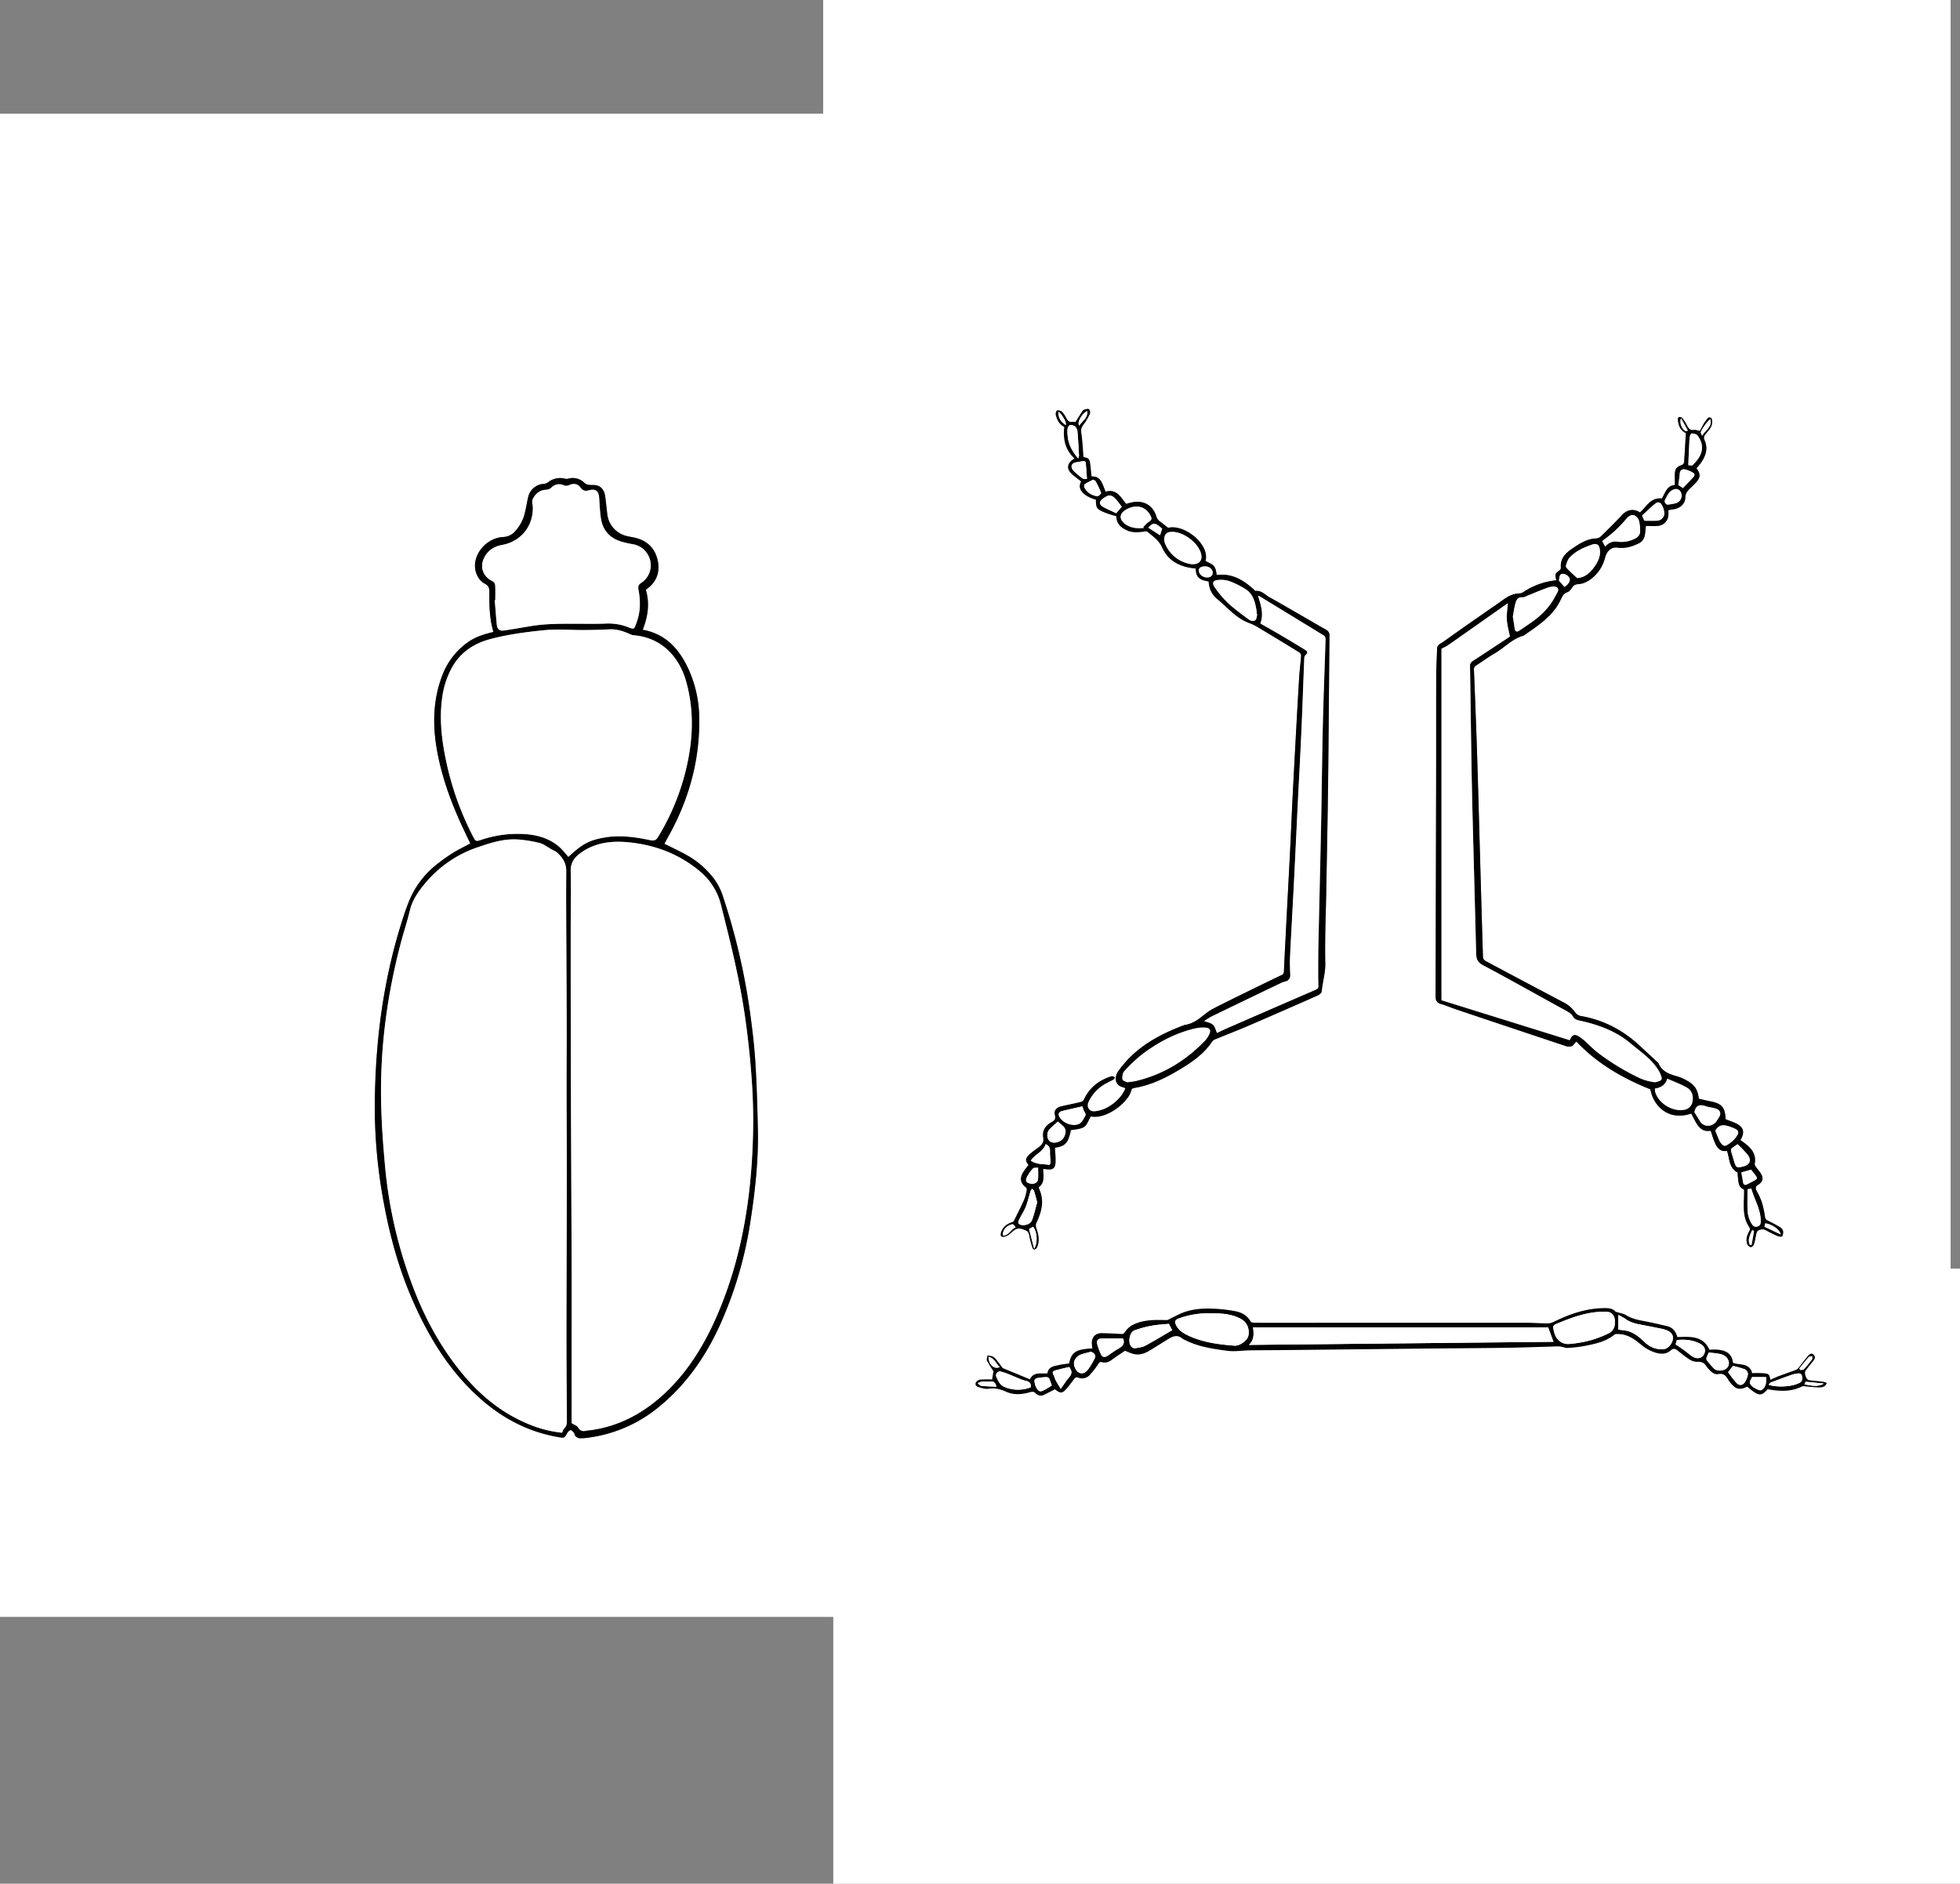 <svg id="Layer_1" data-name="Layer 1" xmlns="http://www.w3.org/2000/svg" viewBox="0 0 1456.48 1399.75"><rect x="0" y="0" width="1456.48" height="1399.75" fill="#808080" stroke="none"/><defs><style>.cls-1{fill:#fff;}</style></defs><path class="cls-1" d="M736.25,942.3H-101.57V-174.79H736.25ZM247.94,367.56c-4.15,2.24-8.5,4.31-12.57,6.84a127.14,127.14,0,0,0-12,8.47,66.77,66.77,0,0,0-21.1,28c-2.82,7.15-5.15,14.52-7.34,21.89-12.09,40.75-17.29,82.51-17.88,124.91a382,382,0,0,0,4.74,65.93c4.55,28.41,11.48,56.16,23,82.63,12,27.57,27.25,52.88,49.93,73.2,16.89,15.13,36.13,25.33,58.59,29.21,4.64.8,4.56.79,6.8-3.16.51-.91,1.7-2,2.53-2s1.78,1.29,2.48,2.16c.42.53.31,1.53.77,2a5.38,5.38,0,0,0,2.68,1.79,24.23,24.23,0,0,0,5.7-.2,103,103,0,0,0,52.79-22.16c20.58-16.44,35.27-37.37,46.19-61.17a293.41,293.41,0,0,0,23-78.37c3.39-22.19,5.88-44.47,5.41-67-.35-16.61-.78-33.22-1.82-49.79-.79-12.57-2.25-25.13-4-37.61a481.74,481.74,0,0,0-20.39-87,44.58,44.58,0,0,0-8.69-15.22,65.7,65.7,0,0,0-17.57-14.5c-5.52-3.09-11.29-5.74-17-8.63,1.1-2,2.29-4.25,3.51-6.45,15-27.27,23-56.34,22.38-87.61a88.66,88.66,0,0,0-8.29-36.36c-6.86-14.6-16.85-25.57-33.73-28.64,3.82-9.68,5.38-19.46,2.34-29.64.35-.28.68-.58,1-.84,7.09-5.31,9.6-12.55,7.81-20.94-1.88-8.79-7.46-14.57-16.33-16.82-2.19-.56-4.45-.84-6.65-1.38a18.93,18.93,0,0,1-14.52-16.43c-.48-4.24-.94-8.48-1.48-12.71-.49-3.82-2-7.13-5.92-8.4-1.9-.62-4.11-.22-6.15-.52a6.18,6.18,0,0,1-3.24-1.3,12.32,12.32,0,0,0-12.52-3.21,3.58,3.58,0,0,1-1.81,0,14.35,14.35,0,0,0-12.83,2.58,6.48,6.48,0,0,1-3.17,1.2,12.54,12.54,0,0,0-11.62,9.8c-.89,3.59-1.41,7.28-2.27,10.89a30.68,30.68,0,0,1-7.51,14.6,12.45,12.45,0,0,1-8.8,4.21c-9.52.41-18.33,8-20.5,17.21-1.63,6.88,1,14.33,6.93,17.51,2.86,1.54,3.34,3.33,3.31,6.19-.11,10,.1,19.93,3,29.65-6.69,1.56-13.32,3.57-19,7.63a53,53,0,0,0-18.92,24.43c-7.31,18.88-7.39,38.31-3.64,57.91,3.94,20.55,11.36,39.92,20.35,58.73C245.23,362,246.6,364.78,247.94,367.56Z" transform="translate(101.57 259.21)"/><path d="M247.94,367.56c-1.34-2.78-2.71-5.6-4.06-8.44-9-18.81-16.41-38.18-20.35-58.73-3.75-19.6-3.67-39,3.64-57.91a53,53,0,0,1,18.92-24.43c5.69-4.06,12.32-6.07,19-7.63-2.9-9.72-3.11-19.68-3-29.65,0-2.86-.45-4.65-3.31-6.19-5.91-3.18-8.56-10.63-6.93-17.51,2.17-9.22,11-16.8,20.5-17.21a12.45,12.45,0,0,0,8.8-4.21,30.68,30.68,0,0,0,7.51-14.6c.86-3.61,1.38-7.3,2.27-10.89a12.54,12.54,0,0,1,11.62-9.8,6.48,6.48,0,0,0,3.17-1.2,14.35,14.35,0,0,1,12.83-2.58,3.58,3.58,0,0,0,1.81,0,12.32,12.32,0,0,1,12.52,3.21,6.18,6.18,0,0,0,3.24,1.3c2,.3,4.25-.1,6.15.52,3.9,1.27,5.43,4.58,5.92,8.4.54,4.23,1,8.47,1.48,12.71a18.93,18.93,0,0,0,14.52,16.43c2.2.54,4.46.82,6.65,1.38,8.87,2.25,14.45,8,16.33,16.82,1.79,8.39-.72,15.63-7.81,20.94-.36.26-.69.56-1,.84,3,10.18,1.48,20-2.34,29.64,16.88,3.07,26.87,14,33.73,28.64A88.66,88.66,0,0,1,418,273.73c.59,31.27-7.36,60.34-22.38,87.61-1.22,2.2-2.41,4.42-3.51,6.45,5.75,2.89,11.52,5.54,17,8.63a65.7,65.7,0,0,1,17.57,14.5,44.58,44.58,0,0,1,8.69,15.22,481.74,481.74,0,0,1,20.39,87c1.74,12.48,3.2,25,4,37.61,1,16.57,1.47,33.18,1.82,49.79.47,22.49-2,44.77-5.41,67a293.41,293.41,0,0,1-23,78.37c-10.92,23.8-25.61,44.73-46.19,61.17a103,103,0,0,1-52.79,22.16,24.23,24.23,0,0,1-5.7.2,5.38,5.38,0,0,1-2.68-1.79c-.46-.47-.35-1.47-.77-2-.7-.87-1.61-2.12-2.48-2.16s-2,1.09-2.53,2c-2.24,3.95-2.16,4-6.8,3.16-22.46-3.88-41.7-14.08-58.59-29.21-22.68-20.32-37.94-45.63-49.93-73.2-11.51-26.47-18.44-54.22-23-82.63a382,382,0,0,1-4.74-65.93c.59-42.4,5.79-84.16,17.88-124.91,2.19-7.37,4.52-14.74,7.34-21.89a66.77,66.77,0,0,1,21.1-28,127.14,127.14,0,0,1,12-8.47C239.44,371.87,243.79,369.8,247.94,367.56Zm68.15,437.88c.61-1.29.83-2.53,1.57-3.19,2.18-2,2-4.42,2-7-.14-20.53-.34-41.06-.33-61.59,0-41.16.22-82.31.26-123.47,0-21-.15-42-.18-63,0-13.08.13-26.16.11-39.24,0-19.08-.15-38.15-.22-57.22-.07-20.9-.28-41.8-.11-62.69,0-5.68-2.53-9.69-6.23-13.27-1.43-1.39-3.45-2.17-5.23-3.18-2.72-1.53-5.31-3.65-8.24-4.39a93.12,93.12,0,0,0-16.33-2.64c-10.5-.71-20.45,2.56-30.13,5.91a86.64,86.64,0,0,0-38.24,26.13c-5.21,6.16-9.86,12.6-11.81,20.72s-4.64,16.19-6.78,24.33c-9.92,37.67-15.13,76-14.63,115,.22,17.4,1.5,34.83,3.11,52.17a337.33,337.33,0,0,0,18.94,83.65c9.6,26.63,22.78,51.2,41.44,72.61,13.2,15.15,28.8,27.07,47.58,34.5A87.69,87.69,0,0,0,316.09,805.44Zm7.11-7.17c1.86,1.17,3.92,1.78,4.76,3.14,1.62,2.66,3.56,3.14,6.28,2.41a23.72,23.72,0,0,1,2.7-.3c21.58-2.89,39.75-12.76,55.45-27.45,18.27-17.09,30.67-38.17,40.21-61,17.88-42.75,24.52-87.75,25.43-133.74.25-12.69-.07-25.44-1-38.1-1-14.74-2.59-29.47-4.59-44.1-4-28.91-11-57.18-18.15-85.43a46.72,46.72,0,0,0-15.07-24.86c-15.29-13.17-33.36-20.09-53.12-22.14-12.14-1.26-24.33-.16-35,7-5.06,3.4-8.78,7.32-8.6,14.3.35,14.53,0,29.07,0,43.6q0,54.38.12,108.75c.14,45.79.41,91.58.55,137.37.08,26.25,0,52.5,0,78.76Zm-2.41-420.78c10.57-9.76,15.49-12.42,27.28-14.4,11.38-1.9,22.61-.25,33.75,2.07,2.43.5,4.07.1,5.46-2.15a173.42,173.42,0,0,0,20.56-49c5.61-22.46,6.76-45,.25-67.55-4.51-15.58-16.41-31.72-38.78-33.59a7.86,7.86,0,0,1-2.57-.77c-5-2.24-10-3.94-15.68-3.62-6.52.37-13.06.46-19.58.5-9.44.05-19-.82-28.3.1-13.39,1.31-26.79,3.08-39.88,6.48s-23.46,10.39-29.76,22.69a64.73,64.73,0,0,0-6.4,20.14c-2.45,16.62-.43,33,3.09,49.22A219.81,219.81,0,0,0,250,362.46c1.78,3.43,2.1,3.72,5.85,2.45a84.12,84.12,0,0,1,31.35-4.39c9.82.47,19.06,2.92,26.7,9.46C316.48,372.18,318.53,375,320.79,377.49Zm-54.3-190.71-.46,0c.5,6.05.93,12.11,1.54,18.15.35,3.55,2.1,4.86,5.67,4.31,6.54-1,13.06-2.13,19.58-3.22,12.06-2,24.23-1.77,36.39-1.74,6.25,0,12.51.1,18.75-.12a41.18,41.18,0,0,1,15.28,1.94c6.78,2.38,6.08,3.59,8.71-4.16,2.51-7.43,2.38-15.24.95-22.9-.44-2.34-.15-3.71,1.83-5a16.71,16.71,0,0,0,4-3.64c7.32-9.43,1.74-23.27-10.05-25.23a63.87,63.87,0,0,1-9.19-2.15c-8.39-2.73-13.3-8.64-14.56-17.32-.72-4.91-.92-9.91-1.25-14.88-.34-5.19-2.65-7.09-7.63-5.69-2.76.77-4.6.3-6.3-2.11-2.06-2.92-5.49-3.25-8.68-1.64a4.82,4.82,0,0,1-3.71,0,7.94,7.94,0,0,0-9.15,1.67,6.09,6.09,0,0,1-3.74,1.65c-4.69.15-7.65,2.42-9.9,6.44-1.28,2.27-.27,4.18-.2,6.24.47,14.26-8.8,25.8-22.85,28.34-5.7,1-10.18,3.79-13,8.92-4,7.24-1.25,14.83,6.28,18.23a4,4,0,0,1,1.61,3C266.61,179.51,266.49,183.15,266.49,186.78Z" transform="translate(101.57 259.21)"/><path class="cls-1" d="M316.09,805.44a87.69,87.69,0,0,1-23.42-5.81c-18.78-7.43-34.38-19.35-47.58-34.5-18.66-21.41-31.84-46-41.44-72.61a337.33,337.33,0,0,1-18.94-83.65c-1.61-17.34-2.89-34.77-3.11-52.17-.5-39,4.71-77.29,14.63-115,2.14-8.14,4.82-16.15,6.78-24.33s6.6-14.56,11.81-20.72a86.64,86.64,0,0,1,38.24-26.13c9.68-3.35,19.63-6.62,30.13-5.91a93.12,93.12,0,0,1,16.33,2.64c2.93.74,5.52,2.86,8.24,4.39,1.78,1,3.8,1.79,5.23,3.18,3.7,3.58,6.28,7.59,6.23,13.27-.17,20.89,0,41.79.11,62.69.07,19.07.19,38.14.22,57.22,0,13.08-.12,26.16-.11,39.24,0,21,.2,42,.18,63,0,41.16-.23,82.31-.26,123.47,0,20.53.19,41.06.33,61.59,0,2.54.15,5-2,7C316.92,802.91,316.7,804.15,316.09,805.44Z" transform="translate(101.57 259.21)"/><path class="cls-1" d="M323.2,798.27V756.55c0-26.26.07-52.51,0-78.76-.14-45.79-.41-91.58-.55-137.37q-.15-54.37-.12-108.75c0-14.53.36-29.07,0-43.6-.18-7,3.54-10.9,8.6-14.3,10.68-7.19,22.87-8.29,35-7,19.76,2.05,37.83,9,53.12,22.14a46.72,46.72,0,0,1,15.07,24.86c7.17,28.25,14.19,56.52,18.15,85.43,2,14.63,3.56,29.36,4.59,44.1.89,12.66,1.21,25.41,1,38.1-.91,46-7.55,91-25.43,133.74-9.54,22.79-21.94,43.87-40.21,61-15.7,14.69-33.87,24.56-55.45,27.45a23.72,23.72,0,0,0-2.7.3c-2.72.73-4.66.25-6.28-2.41C327.12,800.05,325.06,799.44,323.2,798.27Z" transform="translate(101.57 259.21)"/><path class="cls-1" d="M320.79,377.49c-2.26-2.5-4.31-5.31-6.88-7.51-7.64-6.54-16.88-9-26.7-9.46a84.12,84.12,0,0,0-31.35,4.39c-3.75,1.27-4.07,1-5.85-2.45a219.81,219.81,0,0,1-19.78-54.88c-3.52-16.19-5.54-32.6-3.09-49.22a64.73,64.73,0,0,1,6.4-20.14c6.3-12.3,16.65-19.28,29.76-22.69s26.49-5.17,39.88-6.48c9.34-.92,18.86-.05,28.3-.1,6.52,0,13.06-.13,19.58-.5,5.64-.32,10.69,1.38,15.68,3.62a7.86,7.86,0,0,0,2.57.77c22.37,1.87,34.27,18,38.78,33.59,6.51,22.52,5.36,45.09-.25,67.55a173.42,173.42,0,0,1-20.56,49c-1.39,2.25-3,2.65-5.46,2.15-11.14-2.32-22.37-4-33.75-2.07C336.28,365.07,331.36,367.73,320.79,377.49Z" transform="translate(101.57 259.21)"/><path class="cls-1" d="M266.49,186.78c0-3.63.12-7.27-.08-10.89a4,4,0,0,0-1.61-3c-7.53-3.4-10.26-11-6.28-18.23,2.82-5.13,7.3-7.89,13-8.92,14.05-2.54,23.32-14.08,22.85-28.34-.07-2.06-1.08-4,.2-6.24,2.25-4,5.21-6.29,9.9-6.44a6.09,6.09,0,0,0,3.74-1.65,7.94,7.94,0,0,1,9.15-1.67,4.82,4.82,0,0,0,3.71,0c3.19-1.61,6.62-1.28,8.68,1.64,1.7,2.41,3.54,2.88,6.3,2.11,5-1.4,7.29.5,7.63,5.69.33,5,.53,10,1.25,14.88,1.26,8.68,6.17,14.59,14.56,17.32a63.87,63.87,0,0,0,9.19,2.15c11.79,2,17.37,15.8,10.05,25.23a16.71,16.71,0,0,1-4,3.64c-2,1.29-2.27,2.66-1.83,5,1.43,7.66,1.56,15.47-.95,22.9-2.63,7.75-1.93,6.54-8.71,4.16A41.18,41.18,0,0,0,348,204.19c-6.24.22-12.5.13-18.75.12-12.16,0-24.33-.27-36.39,1.74-6.52,1.09-13,2.21-19.58,3.22-3.57.55-5.32-.76-5.67-4.31-.61-6-1-12.1-1.54-18.15Z" transform="translate(101.57 259.21)"/><path class="cls-1" d="M1347.94,857.88H510.12V-259.21h837.82ZM1054.92,172a53.28,53.28,0,0,0-23.82,8.37,7.19,7.19,0,0,1-3.44,1.44c-4.79.07-8.66,2.14-12.39,4.88s-7.9,5.48-11.84,8.24c-10.87,7.6-21.77,15.15-32.53,22.88-1.79,1.29-4.46,2.05-4.53,5.12-.15,7-.62,14-.64,21-.08,25.9,0,51.79-.05,77.69q-.16,79.73-.42,159.44c0,2.8.76,4.9,3.92,5.8,3.9,1.11,7.65,2.78,11.51,4.07q40.35,13.56,80.75,27a7.89,7.89,0,0,0,4.69.4c1.35-.48,2.31-2.09,3.78-3.54,15.2,16.14,34,27.13,55,35.51,1.89,11.41,12.54,24,30.31,18,1,1.94,2.06,3.94,3.13,5.9,2.4,4.39,5.39,7.82,11.1,6.86.12,0,.29.17.27.16,1.14,3.22,2,6.4,3.36,9.33,1.69,3.66,4.28,6.36,8.71,5.41,2.07,5.7,1.25,12.59,7.93,16.17a25.65,25.65,0,0,0,.17,3c.56,3.56,0,7.65,4.33,9.53.21.08.33.58.32.89,0,2.17,0,4.34-.14,6.5-.3,7.12-.34,14.2,3.83,20.43a2.73,2.73,0,0,1,.07,3.33c-1.59,3-2.72,6.22-1.36,9.59a3.81,3.81,0,0,0,2.51,2.13c.73.08,2-1.09,2.35-2a38.29,38.29,0,0,0,1.18-5c.47-1.77.55-4.15,1.73-5.1a5.74,5.74,0,0,1,6.37-.24c2.7,1.47,5.45,2.88,8.28,4.09,1,.44,3.08.71,3.41.22a5.82,5.82,0,0,0,.65-4,4.59,4.59,0,0,0-2.08-2.68c-3-1.81-6.12-3.47-9.28-5a3.15,3.15,0,0,1-2-2.77,77.72,77.72,0,0,0-2.6-11.32,60.43,60.43,0,0,0-3.8-8.12c-1-1.9-.79-3.12,1.25-4.42,3.79-2.41,4.13-5.26,1.52-9-1-1.49-2.25-2.86-3.28-4.35a3.44,3.44,0,0,1-.84-2.14c1.48-7.6-2.89-12.1-8.33-16.07-.76-.56-1.54-1.11-2.29-1.64,3.51-5.71,2.4-9.74-3.32-12.42-2.52-1.17-5.17-2.07-7.68-3.07-.35-8.84-2.79-11.62-11.35-13.3-2.9-.56-5.77-1.29-8.54-1.92-.76-6.42-2.79-9.85-8.15-13.06a32.42,32.42,0,0,0-7.9-3.56c-5.86-1.61-11.34-3.53-13.93-9.72a1.54,1.54,0,0,0-.35-.42l-13.54-12.58c-12.53-11.64-27.06-19.28-44-22.16a6.59,6.59,0,0,1-3.88-2.47,23.75,23.75,0,0,0-8.59-7.54q-29.31-15.33-58.43-31a3.71,3.71,0,0,1-1.63-2.65c-.8-25.14-1.49-50.29-2.2-75.44-.73-25.6-1.4-51.21-2.22-76.8-.65-20.42-1.48-40.83-2.3-61.24a3.26,3.26,0,0,1,1.65-3.34c4.59-2.92,9-6.2,13.69-8.91,7.23-4.16,12.89-10.83,21.26-13.15a5.93,5.93,0,0,0,1.6-1c2.61-1.82,5.26-3.59,7.81-5.48,7.58-5.6,14.59-11.76,18.6-20.58,1.06-2.33,2.06-4.42,4.87-5.34,1.38-.45,2.56-2,3.45-3.32a5,5,0,0,1,4.12-2.59c5-.24,8.89-2.69,12.47-6a28.79,28.79,0,0,0,8-14c1.36-4.9,4.86-7.81,9.15-7.18,5.49.81,10.4-.64,15.25-2.91a8.24,8.24,0,0,0,5-6c.44-2.19.53-4.45.83-7.19,2.82,0,5.73.2,8.59,0,5-.43,8.09-3.91,8.19-8.84,0-1,0-1.93,0-2.94,1.41-.23,2.57-.43,3.73-.6,4.8-.71,8.62-3.77,8.78-8.59.13-3.58,2-5.39,4.1-7.44,1.25-1.19,2.48-2.4,3.66-3.66,3.63-3.86,3.76-6.62.54-10.74,1.14-1.4,2.38-2.74,3.41-4.22,3.55-5.1,5.35-10.61,2.64-16.6-1-2.21-.31-3.43,1-5,1.57-1.84,3.35-3.73,4.16-5.91.63-1.71.66-5-.35-5.66-2.14-1.5-3.23,1.38-4.44,2.73a21.34,21.34,0,0,0-2.27,4c-.61,1.08-1.23,2.14-1.66,2.89-1.69-.31-3.06-.91-4.31-.73-2.63.38-3.89-.83-5-3a37,37,0,0,0-3.73-5.94,3.05,3.05,0,0,0-2.41-.66c-.36,0-.93,1.15-.87,1.72.44,4.28,1.62,8.18,6,10.18-.43,7.33-.82,14.58-1.35,21.81a2.91,2.91,0,0,1-1.68,1.92c-3.68,1.29-4.92,2.58-5.16,6.39-.16,2.76,0,5.53,0,8.51-6.13.26-7.14,6.05-9.71,10-8.41-1-11.37,6.21-16.25,10.33-4.55-3-9.52-2.11-13.17,1.8-5,5.38-10.25,10.52-15.49,15.66a6,6,0,0,1-3.51,1.86c-7.45.19-13.25,4.24-19,8.17-4.6,3.16-8.16,7.3-7.58,13.58a2.33,2.33,0,0,1-.79,1.75C1053.87,167.14,1053.8,167.26,1054.92,172Zm-258.36.87c.49,5.47,1.91,9.42,7,13.59,7.35,6.08,13.56,13.76,22.89,17.26a36.83,36.83,0,0,1,6,2.79q15.89,9.49,31.65,19.2a3.25,3.25,0,0,1,1.27,2.52c-.36,5.23-1.07,10.44-1.41,15.68-.8,12.58-1.48,25.17-2.17,37.76Q860.36,307.32,859,333c-.66,13.15-1.18,26.3-1.84,39.45-1,19.76-2.06,39.52-3.08,59.28-.53,10.33-1.08,20.67-1.53,31a2.85,2.85,0,0,1-2,2.8q-11.91,5.7-23.76,11.53c-6.93,3.39-13.87,6.77-20.74,10.26-3.71,1.89-7.59,3.63-10.85,6.13-5,3.84-9.64,8.16-16.27,9a2,2,0,0,0-.52.18c-19.24,7.22-36.74,16.92-49,34.2-2.72,3.84-3.3,10.48,3.86,12.12a9.51,9.51,0,0,1,1.42.56c-2.63,7.49-11.87,15.16-20,16.72-2.53.49-5.3,1.07-7.05-1.34s-.46-5.11.85-7.4A30.24,30.24,0,0,1,720.27,546c1.89-1.06,3.89-1.94,5.78-3,.45-.26.64-1,1-1.48a6.42,6.42,0,0,0-1.73-.95,3.89,3.89,0,0,0-1.84.31c-8.83,3-15.57,8.36-19.54,17a3.66,3.66,0,0,1-2.21,1.79c-4.82,1.18-9.7,2.12-14.54,3.25-3.7.86-5.75,3.15-4.78,6.63.9,3.25-.77,4.16-2.85,5.35-4.35,2.49-6.75,6.25-5.86,11.23.64,3.6-1.1,5.47-3.5,7.3-2.1,1.6-4.3,3.06-6.27,4.8-3.63,3.22-3.76,4.9-1.18,8.34a51.34,51.34,0,0,0-4.2,5.72c-2.46,4.5-1.67,7.76,2.15,10.84a2.25,2.25,0,0,1,.79,1.78,35,35,0,0,1-1.9,7.29c-2.42,5.45-5.14,10.76-7.81,16.08-.21.42-.94.63-1.46.81-3.87,1.37-6.84,3.65-8,7.77-.63,2.2.06,3.39,2.23,3.06a9.71,9.71,0,0,0,4.41-2.16c2.77-2.26,4.84-5.19,9.45-3.45,3.5,1.32,4.24,1.31,5,5.06a68.77,68.77,0,0,0,2.24,8.57c.56,1.66,1.94,1.91,3.11.46a7.39,7.39,0,0,0,1.12-2.67c1.23-4.5.05-8.71-1.46-12.94a4.92,4.92,0,0,1,.32-3.36c3.9-8.23,6.06-16.54,1.89-25.35a3.91,3.91,0,0,1-.19-1c4.87-3.56,3.27-8.76,3.34-13.6,1.14.14,2,.26,2.91.35,4.09.43,5.8-.73,6.21-4.86a55.93,55.93,0,0,0-.23-7.86c0-1.13-.1-2.25-.15-3.34,7.71-1.15,9.88-3.63,11.83-13.19,11.92-1.21,10.69-2.63,14.66-10,.08,0,.17-.12.24-.1,10.81,2.39,27.67-9.8,30-19.71a2.35,2.35,0,0,1,1.56-1.4c12.16-1.89,23-7.09,33.45-13.29,9.53-5.67,18.76-11.85,25.05-21.41a5.87,5.87,0,0,1,2.65-1.73c8.22-3.39,16.52-6.57,24.68-10.08q25.52-11,50.88-22.25c1.27-.56,3-1.85,3.13-2.92.54-7.07,2.84-13.77,2.66-21.11-.42-18.06.42-36.14.73-54.22.48-27.16,1.06-54.32,1.38-81.48.41-35.88.59-71.76,1-107.64a4.55,4.55,0,0,0-2.67-4.51c-14-8-27.93-16.23-42-24.13-3.24-1.83-5.94-5.18-10.31-4.62-.23,0-.51-.45-.78-.69-7.83-7.17-16.37-12.59-27.67-11.17-.13,0-.29-.17-.43-.26-.31-2.34-.7-4.86-2.12-6.46s-4-2.51-6.14-3.76c3.36-12.17-15.55-27.58-27.79-24.57-2-1.59-3.72-3-5.5-4.33a7.29,7.29,0,0,1-3.2-4c-2.29-7.82-8.66-11.91-16.49-10.89a58.78,58.78,0,0,0-5.94,1.4c-4-4.75-6.94-11.39-15.31-9.09-.75-1.9-1.4-3.67-2.15-5.41-1.89-4.41-4.06-6-8.26-5.86-.15-1.39-.31-2.81-.45-4.23s-.25-2.89-.44-4.32c-.63-4.61-1-5-5.1-5.89-.52-6-.73-12-1.65-17.91-.46-2.89.43-4.64,2.06-6.73a36.13,36.13,0,0,0,4.38-7.64c.38-.88-.2-3-.89-3.32-1-.44-2.54.13-3.75.55-.59.2-1,1-1.42,1.6-1.61,2.47-3.19,5-4.81,7.53a5.5,5.5,0,0,0-2-.27c-2.72.58-3.84-1.06-4.92-3.11a15.81,15.81,0,0,0-3.11-4.39,4.47,4.47,0,0,0-3.55-.9c-.57.14-1.17,2.15-1,3.14.84,3.9,2.69,7.25,6.33,9.14-1.07,9.05.72,17.07,7.61,23.41-6,3.48-6.33,8-1.22,12.25,2,1.66,4.11,3.26,6.17,4.88-3.22,5.24,1.22,10.73,10.93,13.51.11,6.12.42,6.81,6.22,9.38a86.79,86.79,0,0,0,9,2.91c0,5.36,3.3,8.55,8.2,10.61,4.13,1.73,8.35,1.25,12.6.7.74-.09,1.78-.26,2.24.13,4.1,3.49,8.51,6.18,11,11.79C766.6,157.92,776,162.32,787,163.22,787.14,169.49,789.45,171.79,796.56,172.82Z" transform="translate(101.57 259.21)"/><path d="M1054.92,172c-1.12-4.69-1.05-4.81,2.63-7.63a2.33,2.33,0,0,0,.79-1.75c-.58-6.28,3-10.42,7.58-13.58,5.72-3.93,11.52-8,19-8.17a6,6,0,0,0,3.51-1.86c5.24-5.14,10.49-10.28,15.49-15.66,3.65-3.91,8.62-4.8,13.17-1.8,4.88-4.12,7.84-11.29,16.25-10.33,2.57-3.91,3.58-9.7,9.71-10,0-3-.13-5.75,0-8.51.24-3.81,1.48-5.1,5.16-6.39a2.91,2.91,0,0,0,1.68-1.92c.53-7.23.92-14.48,1.35-21.81-4.37-2-5.55-5.9-6-10.18-.06-.57.51-1.69.87-1.72a3.05,3.05,0,0,1,2.41.66,37,37,0,0,1,3.73,5.94c1.07,2.16,2.33,3.37,5,3,1.25-.18,2.62.42,4.31.73.43-.75,1-1.81,1.66-2.89a21.34,21.34,0,0,1,2.27-4c1.21-1.35,2.3-4.23,4.44-2.73,1,.7,1,3.95.35,5.66-.81,2.18-2.59,4.07-4.16,5.91-1.31,1.54-2,2.76-1,5,2.71,6,.91,11.5-2.64,16.6-1,1.48-2.27,2.82-3.41,4.22,3.22,4.12,3.09,6.88-.54,10.74-1.18,1.26-2.41,2.47-3.66,3.66-2.13,2-4,3.86-4.1,7.44-.16,4.82-4,7.88-8.78,8.59-1.16.17-2.32.37-3.73.6,0,1,0,2,0,2.94-.1,4.93-3.2,8.41-8.19,8.84-2.86.24-5.77,0-8.59,0-.3,2.74-.39,5-.83,7.19a8.24,8.24,0,0,1-5,6c-4.85,2.27-9.76,3.72-15.25,2.91-4.29-.63-7.79,2.28-9.15,7.18a28.79,28.79,0,0,1-8,14c-3.58,3.32-7.47,5.77-12.47,6a5,5,0,0,0-4.12,2.59c-.89,1.32-2.07,2.87-3.45,3.32-2.81.92-3.81,3-4.87,5.34-4,8.82-11,15-18.6,20.58-2.55,1.89-5.2,3.66-7.81,5.48a5.93,5.93,0,0,1-1.6,1c-8.37,2.32-14,9-21.26,13.15-4.72,2.71-9.1,6-13.69,8.91a3.26,3.26,0,0,0-1.65,3.34c.82,20.41,1.65,40.82,2.3,61.24.82,25.59,1.49,51.2,2.22,76.8.71,25.15,1.4,50.3,2.2,75.44a3.71,3.71,0,0,0,1.63,2.65q29.16,15.61,58.43,31a23.75,23.75,0,0,1,8.59,7.54,6.59,6.59,0,0,0,3.88,2.47c17,2.88,31.49,10.52,44,22.16l13.54,12.58a1.54,1.54,0,0,1,.35.42c2.59,6.19,8.07,8.11,13.93,9.72a32.42,32.42,0,0,1,7.9,3.56c5.36,3.21,7.39,6.64,8.15,13.06,2.77.63,5.64,1.36,8.54,1.92,8.56,1.68,11,4.46,11.35,13.3,2.51,1,5.16,1.9,7.68,3.07,5.72,2.68,6.83,6.71,3.32,12.42.75.53,1.53,1.08,2.29,1.64,5.44,4,9.81,8.47,8.33,16.07a3.44,3.44,0,0,0,.84,2.14c1,1.49,2.25,2.86,3.28,4.35,2.61,3.76,2.27,6.61-1.52,9-2,1.3-2.2,2.52-1.25,4.42a60.43,60.43,0,0,1,3.8,8.12A77.72,77.72,0,0,1,1210,645a3.15,3.15,0,0,0,2,2.77c3.16,1.54,6.27,3.2,9.28,5a4.59,4.59,0,0,1,2.08,2.68,5.82,5.82,0,0,1-.65,4c-.33.49-2.37.22-3.41-.22-2.83-1.21-5.58-2.62-8.28-4.09a5.74,5.74,0,0,0-6.37.24c-1.18,1-1.26,3.33-1.73,5.1a38.29,38.29,0,0,1-1.18,5c-.37.89-1.62,2.06-2.35,2a3.81,3.81,0,0,1-2.51-2.13c-1.36-3.37-.23-6.57,1.36-9.59a2.73,2.73,0,0,0-.07-3.33c-4.17-6.23-4.13-13.31-3.83-20.43.09-2.16.12-4.33.14-6.5,0-.31-.11-.81-.32-.89-4.32-1.88-3.77-6-4.33-9.53a25.65,25.65,0,0,1-.17-3c-6.68-3.58-5.86-10.47-7.93-16.17-4.43,1-7-1.75-8.71-5.41-1.36-2.93-2.22-6.11-3.36-9.33,0,0-.15-.18-.27-.16-5.71,1-8.7-2.47-11.1-6.86-1.07-2-2.1-4-3.13-5.9-17.77,5.92-28.42-6.63-30.31-18-20.94-8.38-39.78-19.37-55-35.51-1.47,1.45-2.43,3.06-3.78,3.54a7.89,7.89,0,0,1-4.69-.4q-40.4-13.43-80.75-27c-3.86-1.29-7.61-3-11.51-4.07-3.16-.9-3.92-3-3.92-5.8q.21-79.72.42-159.44c.06-25.9,0-51.79.05-77.69,0-7,.49-14,.64-21,.07-3.07,2.74-3.83,4.53-5.12,10.76-7.73,21.66-15.28,32.53-22.88,3.94-2.76,8-5.4,11.84-8.24s7.6-4.81,12.39-4.88a7.19,7.19,0,0,0,3.44-1.44A53.28,53.28,0,0,1,1054.92,172Zm10,341.76c1.84-4.44,3.76-5,7.84-2.09a37.55,37.55,0,0,1,3.23,2.5c3.31,3,6.36,6.27,9.89,8.94a174.64,174.64,0,0,0,31.37,19,40.27,40.27,0,0,0,10.14,2.83c1.53.27,3.31-.54,4.88-1.13a2.19,2.19,0,0,0,1-1.9,18.1,18.1,0,0,0-1.69-4.52c-5-9.22-13.85-14.82-21.54-21.3-11-9.28-24.4-14-38.41-17-1.48-.32-3.35-1.2-4-2.39-1.4-2.49-3.38-3.7-5.82-5-20.5-11.13-40.75-22.72-61.36-33.62-4.33-2.29-5-5-5.08-9.05-.84-34.69-1.82-69.37-2.7-104.06q-.54-20.83-.84-41.69c-.35-22.52-.61-45-1-67.57a3.93,3.93,0,0,1,2.09-3.74c9.41-6.12,18.77-12.33,27.56-18.12-.81-4.2-2-8.22-2.27-12.29s.43-8.21.71-12.42c-.57.38-1.17.76-1.76,1.17q-21.37,15.06-42.78,30.08a40.05,40.05,0,0,1-4.74,2.51V484.05ZM1022.63,199c.51,3.26.94,6.12,1.4,9,.38,2.37,1.75,2.53,3.48,1.38,3.17-2.1,6.31-4.26,9.42-6.44,7.39-5.19,13.49-11.55,17.57-19.68,1-1.88,2.94-4.25,1-5.88-1.25-1-4.22-.81-6.09-.18-5.38,1.81-10.58,4.13-15.86,6.23-1.18.47-2.42,1.33-3.55,1.22-4-.42-4.92,2.3-5.63,5.11C1023.57,192.91,1023.16,196.14,1022.63,199Zm105.58,350.68a12.93,12.93,0,0,0,.17,2.28c2.26,8.44,12.63,15,21.33,13.5a7.36,7.36,0,0,0,6.46-6.4c.73-4.27-.67-8.07-4.27-10.15-4.55-2.62-9.59-4.41-14.5-6.6C1135.93,547.31,1132.55,548.91,1128.21,549.72Zm-57.82-379.39c5.75-.19,10.18-4.2,13.59-9.47,2.06-3.18,3.71-6.67,3.42-10.7-.33-4.53-2.1-6-6.35-4.55-6,2.11-11.86,4.73-16.25,9.5-1.47,1.6-2.19,4-2.78,6.22-.19.72,1,2,1.71,2.75C1065.63,166,1067.66,167.79,1070.39,170.33Zm20.9-23.29a9.45,9.45,0,0,1,9.16-3.66,22,22,0,0,0,13.87-2.83,5.89,5.89,0,0,0,2.81-3.93,26.8,26.8,0,0,0-.78-8.83,6.5,6.5,0,0,0-3.44-4c-2.19-.73-4.19.55-5.85,2.49a106.76,106.76,0,0,1-9,9.39c-2.83,2.61-6,4.85-9,7.22Zm66.22,420.2c1.22,2,2.71,4.22,4.08,6.56,2.7,4.61,8.26,4.3,11.36,1.41,1-1,1.6-2.43,2.5-3.58,2.34-3,1.57-6-2.08-7.11-2.31-.73-4.82-.85-7.11-1.64C1162.08,561.44,1158.72,561.43,1157.51,567.24ZM1197,624.5c0,5.07-.12,9.87,0,14.66a20.53,20.53,0,0,0,3.09,11.06c1.07,1.61,2.26,2.56,4.26,2s2.52-2.14,2.5-4.19c-.1-8.7-4.79-16-7.06-24.09Zm-44-538c.88,0,2.65.54,3.28-.08,7-6.82,9.58-13.84,3.6-22-.79-1.07-2.91-1.46-4.44-1.53-.47,0-1.43,2-1.5,3.2C1153.54,72.61,1153.32,79.19,1153,86.49Zm20,494.44c1,2.36,2,5.05,3.17,7.69a9.63,9.63,0,0,0,1.39,2c1.05,1.32,2.37,2.17,4,1.11a25.17,25.17,0,0,0,5.34-4.1c4.93-5.69,4.22-7.12-2.93-9.6C1179.62,576.51,1176,576,1173.06,580.93Zm16.54,10c-5.47,4.11-5.69,2.42-3.65,9.08.39,1.29.74,2.6,1.15,3.89,1.47,4.58,1.88,4.8,6.59,3.68,5.17-1.23,6.61-4.81,3.29-9A100.75,100.75,0,0,0,1189.6,591Zm-69.26-463.2c3.12,0,6.2.12,9.27,0a5.62,5.62,0,0,0,5.56-6.35,14.28,14.28,0,0,0-1.68-5.09c-1.31-2.42-3-2.92-5.13-1.19-3.43,2.74-6.54,5.88-9.71,8.79Zm25.28-26.48,3.47,2.22c2.63-2.78,5.14-5.38,7.59-8,.94-1,1.55-2.4.09-3.26a20.92,20.92,0,0,0-6.15-2.61c-2-.42-3.71.46-3.94,3C1146.42,95.45,1146,98.29,1145.62,101.28Zm2.45,7.88c0-2.49-1.38-4.59-3.5-5-1.59-.27-3.92.79-5.15,2-1.66,1.68-2.65,4.06-3.79,6.22-.69,1.3.79,3.52,2.24,3.35a39.94,39.94,0,0,0,6.14-1.12A6,6,0,0,0,1148.07,109.16Zm44.37,502.78c.44,2.54.84,5,1.31,7.49.3,1.58,1.28,2.19,2.76,1.47,2.17-1.06,4.31-2.2,6.42-3.39,1.33-.76,1.25-1.84.37-3l-3.63-4.64C1197.19,610.61,1195,611.22,1192.44,611.94ZM1061,176.94c2.72-1.6,4.72-4.63,3.69-6.57a6.29,6.29,0,0,0-3.85-3.09c-4.11-.68-3.44,2.94-4,4.91Zm160.67,481.14c-.41-3.51-6.56-7.71-11.44-8.28-.22.91-.45,1.83-.64,2.58C1213.59,654.27,1217.43,656.09,1221.64,658.08ZM1163.24,64.6c2.66-4.24,7.66-6.62,6.21-12.38-1.88,1.07-6.76,7.68-7.16,9.86C1162.19,62.64,1162.73,63.32,1163.24,64.6Zm35.51,601.26,1.24.19c.64-3.47,1.3-6.95,1.85-10.44,0-.19-.87-.52-1.35-.8C1198.87,658.51,1196.84,661.92,1198.75,665.86ZM1147.61,51.54c-1.45,3.44.81,8.7,3.69,9.66a1.17,1.17,0,0,0,.94-.11.9.9,0,0,0,.18-.85C1150.9,57.43,1149.34,54.65,1147.61,51.54Z" transform="translate(101.57 259.21)"/><path d="M796.56,172.82c-7.11-1-9.42-3.33-9.6-9.6-11-.9-20.36-5.3-24.93-15.58-2.5-5.61-6.91-8.3-11-11.79-.46-.39-1.5-.22-2.24-.13-4.25.55-8.47,1-12.6-.7-4.9-2.06-8.24-5.25-8.2-10.61a86.79,86.79,0,0,1-9-2.91c-5.8-2.57-6.11-3.26-6.22-9.38-9.71-2.78-14.15-8.27-10.93-13.51-2.06-1.62-4.14-3.22-6.17-4.88-5.11-4.2-4.76-8.77,1.22-12.25-6.89-6.34-8.68-14.36-7.61-23.41-3.64-1.89-5.49-5.24-6.33-9.14-.21-1,.39-3,1-3.14a4.47,4.47,0,0,1,3.55.9,15.81,15.81,0,0,1,3.11,4.39c1.08,2.05,2.2,3.69,4.92,3.11a5.5,5.5,0,0,1,2,.27c1.62-2.55,3.2-5.06,4.81-7.53.4-.6.83-1.4,1.42-1.6,1.21-.42,2.76-1,3.75-.55.69.31,1.27,2.44.89,3.32A36.13,36.13,0,0,1,704,55.74c-1.63,2.09-2.52,3.84-2.06,6.73.92,5.88,1.13,11.87,1.65,17.91,4.08.87,4.47,1.28,5.1,5.89.19,1.43.29,2.88.44,4.32s.3,2.84.45,4.23c4.2-.12,6.37,1.45,8.26,5.86.75,1.74,1.4,3.51,2.15,5.41,8.37-2.3,11.34,4.34,15.31,9.09a58.78,58.78,0,0,1,5.94-1.4c7.83-1,14.2,3.07,16.49,10.89a7.29,7.29,0,0,0,3.2,4c1.78,1.33,3.49,2.74,5.5,4.33,12.24-3,31.15,12.4,27.79,24.57,2.14,1.25,4.64,2.07,6.14,3.76s1.81,4.12,2.12,6.46c.14.09.3.27.43.26,11.3-1.42,19.84,4,27.67,11.17.27.24.55.72.78.69,4.37-.56,7.07,2.79,10.31,4.62,14.09,7.9,28,16.1,42,24.13a4.55,4.55,0,0,1,2.67,4.51c-.38,35.88-.56,71.76-1,107.64-.32,27.16-.9,54.32-1.38,81.48-.31,18.08-1.15,36.16-.73,54.22.18,7.34-2.12,14-2.66,21.11-.08,1.07-1.86,2.36-3.13,2.92q-25.4,11.24-50.88,22.25c-8.16,3.51-16.46,6.69-24.68,10.08a5.87,5.87,0,0,0-2.65,1.73c-6.29,9.56-15.52,15.74-25.05,21.41-10.4,6.2-21.29,11.4-33.45,13.29a2.35,2.35,0,0,0-1.56,1.4c-2.32,9.91-19.18,22.1-30,19.71-.07,0-.16.07-.24.1-4,7.36-2.74,8.78-14.66,10-1.95,9.56-4.12,12-11.83,13.19,0,1.09.11,2.21.15,3.34a55.93,55.93,0,0,1,.23,7.86c-.41,4.13-2.12,5.29-6.21,4.86-.89-.09-1.77-.21-2.91-.35-.07,4.84,1.53,10-3.34,13.6a3.91,3.91,0,0,0,.19,1c4.17,8.81,2,17.12-1.89,25.35a4.92,4.92,0,0,0-.32,3.36c1.51,4.23,2.69,8.44,1.46,12.94a7.39,7.39,0,0,1-1.12,2.67c-1.17,1.45-2.55,1.2-3.11-.46a68.77,68.77,0,0,1-2.24-8.57c-.75-3.75-1.49-3.74-5-5.06-4.61-1.74-6.68,1.19-9.45,3.45a9.71,9.71,0,0,1-4.41,2.16c-2.17.33-2.86-.86-2.23-3.06,1.18-4.12,4.15-6.4,8-7.77.52-.18,1.25-.39,1.46-.81,2.67-5.32,5.39-10.63,7.81-16.08a35,35,0,0,0,1.9-7.29,2.25,2.25,0,0,0-.79-1.78c-3.82-3.08-4.61-6.34-2.15-10.84a51.34,51.34,0,0,1,4.2-5.72c-2.58-3.44-2.45-5.12,1.18-8.34,2-1.74,4.17-3.2,6.27-4.8,2.4-1.83,4.14-3.7,3.5-7.3-.89-5,1.51-8.74,5.86-11.23,2.08-1.19,3.75-2.1,2.85-5.35-1-3.48,1.08-5.77,4.78-6.63,4.84-1.13,9.72-2.07,14.54-3.25a3.66,3.66,0,0,0,2.21-1.79c4-8.61,10.71-14,19.54-17a3.89,3.89,0,0,1,1.84-.31,6.42,6.42,0,0,1,1.73.95c-.32.5-.51,1.22-1,1.48-1.89,1.07-3.89,2-5.78,3a30.24,30.24,0,0,0-11.74,11.47c-1.31,2.29-2.67,4.9-.85,7.4s4.52,1.83,7.05,1.34c8.15-1.56,17.39-9.23,20-16.72a9.51,9.51,0,0,0-1.42-.56c-7.16-1.64-6.58-8.28-3.86-12.12,12.23-17.28,29.73-27,49-34.2a2,2,0,0,1,.52-.18c6.63-.85,11.25-5.17,16.27-9,3.26-2.5,7.14-4.24,10.85-6.13,6.87-3.49,13.81-6.87,20.74-10.26q11.86-5.81,23.76-11.53a2.85,2.85,0,0,0,2-2.8c.45-10.33,1-20.67,1.53-31,1-19.76,2.09-39.52,3.08-59.28.66-13.15,1.18-26.3,1.84-39.45q1.31-25.69,2.73-51.39c.69-12.59,1.37-25.18,2.17-37.76.34-5.24,1.05-10.45,1.41-15.68a3.25,3.25,0,0,0-1.27-2.52q-15.75-9.71-31.65-19.2a36.83,36.83,0,0,0-6-2.79c-9.33-3.5-15.54-11.18-22.89-17.26C798.47,182.24,797.05,178.29,796.56,172.82ZM835,204.08c5.6,3.19,11.22,6.32,16.78,9.57s11.07,6.6,16.56,10c2.14,1.32,2.1,2.36.33,3.92a3.37,3.37,0,0,0-.9,2.2c-.74,18.23-1.35,36.46-2.16,54.68-.77,17.41-1.75,34.81-2.61,52.22-.8,16-1.53,32.09-2.34,48.14-.64,12.87-1.36,25.74-2,38.61-.52,9.88-1.12,19.75-1.51,29.64-.17,4.21.06,8.43.22,12.65a4.67,4.67,0,0,1-3,4.26,16.33,16.33,0,0,0-3.31,1q-25.67,12.3-51.26,24.68c-2.3,1.11-4.4,2.61-6.42,3.83,2.39.93,5,1.3,6.55,2.76s2,3.91,3,6.1c2.06-1,4.4-2.16,6.79-3.21q33.18-14.46,66.4-28.86c1.43-.62,2.18-1.28,2.12-2.91-.13-3.74-.17-7.49-.16-11.23,0-6.45,0-12.91.16-19.35.65-29.79,1.41-59.58,2-89.37.5-25,.72-50,1.31-74.93.49-20.88,1.35-41.74,2-62.62a3.51,3.51,0,0,0-1-2.65Q858.49,198.49,834.51,184a6.75,6.75,0,0,0-1.25-.41C835.33,190.43,837.69,197,835,204.08ZM736.17,545c2.54-.37,4.37-.51,6.12-.92,20.41-4.78,37.49-15.27,51.87-30.35a17.09,17.09,0,0,0,2.92-4.55c1.28-2.78.42-4.53-2.63-4.77a26.78,26.78,0,0,0-8.08.62c-14.37,3.36-27.16,10.17-38.87,18.92a103.26,103.26,0,0,0-13.59,12.87c-1.24,1.35-1.6,4.09-1.31,6C732.74,543.81,735.22,544.45,736.17,545Zm96.54-347.74-.38-.12c-.06-.91-.05-1.82-.19-2.72-1-6.21-2.49-12.3-8.22-15.89a63.91,63.91,0,0,0-12.17-6,20.65,20.65,0,0,0-8.49-.72c-3.23.28-4.24,2.16-2.48,4.9a71.63,71.63,0,0,0,7.91,9.91,75.81,75.81,0,0,0,7.9,7.06c3.08,2.51,6.31,4.84,9.5,7.22,1.62,1.21,3.68,2,5.24.64C832.31,200.71,832.29,198.71,832.71,197.24Zm-69.19-55.09a12.08,12.08,0,0,0,.63,2.45,24.87,24.87,0,0,0,18.3,15.19c5.49,1.17,10.52-1.45,8.27-8.31-2.68-8.17-13.59-15.87-21.81-15.46C765.25,136.2,763.59,137.88,763.52,142.15Zm-15.19-9-.29-.74c1.39-1.34,2.59-3,4.21-3.95,2.11-1.28,2.28-2.39,1.16-4.51-4.23-8.08-12.45-8.28-18.95-3.94-4.36,2.9-4.25,6.82,0,10.07S743.38,133.55,748.33,133.13ZM702.76,562.91c-5.1,1.17-10,2.26-14.93,3.43-2.47.59-3.24,2.18-2.16,4.18,2.34,4.37,8.36,6.92,13.16,5.86,3.38-.74,4.28-3.51,5.79-6,1.19-1.93-.23-3-.85-4.37A28.91,28.91,0,0,1,702.76,562.91Zm-33.6,71.33c-.87-3.2-1.53-5.91-2.37-8.57-.18-.6-1-1-1.49-1.5a9.78,9.78,0,0,0-1.07,1.84c-1.2,3.86-2.08,7.83-3.55,11.57-1.24,3.17-3.19,6-4.71,9.12-.48,1-1.09,2.42-.69,3.13s1.94,1.27,3,1.3c3.2.09,6.1-1,7.24-4.2C667,642.71,668,638.32,669.16,634.24ZM699.59,81.41a7.17,7.17,0,0,0,.64-2.1c-.32-6-.61-11.93-1.15-17.88a6,6,0,0,0-1.83-3.77,5,5,0,0,0-3.9-.88c-.78.2-1.53,1.91-1.64,3a29,29,0,0,0,.25,5.95C692.66,71.67,695.53,76.6,699.59,81.41ZM684.47,574.19c-2.11,2-4.26,3.76-6.16,5.79-2.6,2.79-1.86,8.13,1.17,9.41s7.68-.29,9.43-3.39c2.18-3.88,1.74-6.74-1.38-9.21C686.47,576,685.46,575,684.47,574.19Zm-9,16.82c-1.74,5.72-8,7.4-11,12.2,4.17,3,9,2.47,13.61,3.11.29,0,1.06-1,1-1.56-.05-2.7-.54-5.41-.41-8.09S678.11,592.13,675.44,591Zm52.4-468.89,4.14-4.7a66.33,66.33,0,0,0-4.28-5.58c-3.83-4.08-5.7-3.38-10-.22-2.63,1.91-2.39,4.2.45,5.79C721.3,119.2,724.69,120.61,727.84,122.12ZM706.13,96.78c-.18-2.78-.26-4.67-.44-6.54-.79-8.16.74-7.21-7.38-5.95-3.86.61-4.76,3.66-1.95,6.47a51.16,51.16,0,0,0,6.44,5.4C703.6,96.73,704.92,96.58,706.13,96.78Zm4.57.46c-2.08,1.09-4.26,2.12-6.27,3.4-.39.25-.47,1.59-.19,2.2,1.87,4,5.41,6,9.54,6.68.84.14,3-2,2.86-2.43a74.27,74.27,0,0,0-4.07-8.73C712.34,97.92,711.59,97.75,710.7,97.24ZM669.84,608.49c-1.57.19-3.15-.09-3.73.54a26.29,26.29,0,0,0-4.5,6.32c-1.39,3-.67,4.13,2.09,4.84,3,.77,5.85-.56,6.08-3.11S669.84,611.73,669.84,608.49ZM794,161.63c-3,0-4.83,1.18-4.78,3.14.07,2.72,3,5.17,6.24,5.12,2.59,0,4.15-1.38,4.14-3.57C799.58,163.75,797,161.61,794,161.63Zm-127.09,507c2.85-4.43,2.23-12.39-.74-16.3l-3,1.69C664.38,658.9,665.57,663.48,666.9,668.65Zm93.55-530.1c.65-2,1.14-3.49,1.6-4.92-5.35-4.65-6.66-4.8-10.35-.73ZM653.13,652.8c-1.58-2.45-2-2.6-3.9-1.87-3.7,1.4-6,4.64-5.42,8C648.19,658.75,649.53,654.23,653.13,652.8ZM700.48,57c2.19-3.46,6.49-5.62,5.86-10.76C702.43,48,698.52,54.91,700.48,57Zm-10.05-.31a8.81,8.81,0,0,0-.35-2.86,42.7,42.7,0,0,0-3.21-5.3,9.5,9.5,0,0,0-2-1.68C684.8,51.15,686.66,54.24,690.43,56.66Z" transform="translate(101.57 259.21)"/><path class="cls-1" d="M1064.92,513.71,969.6,484.05V222.83a40.05,40.05,0,0,0,4.74-2.51q21.42-15,42.78-30.08c.59-.41,1.19-.79,1.76-1.17-.28,4.21-1,8.35-.71,12.42s1.46,8.09,2.27,12.29c-8.79,5.79-18.15,12-27.56,18.12a3.93,3.93,0,0,0-2.09,3.74c.36,22.53.62,45.05,1,67.57q.32,20.85.84,41.69c.88,34.69,1.86,69.37,2.7,104.06.1,4.06.75,6.76,5.08,9.05,20.61,10.9,40.86,22.49,61.36,33.62,2.44,1.33,4.42,2.54,5.82,5,.67,1.19,2.54,2.07,4,2.39,14,3,27.4,7.73,38.41,17,7.69,6.48,16.49,12.08,21.54,21.3a18.1,18.1,0,0,1,1.69,4.52,2.19,2.19,0,0,1-1,1.9c-1.57.59-3.35,1.4-4.88,1.13a40.27,40.27,0,0,1-10.14-2.83,174.64,174.64,0,0,1-31.37-19c-3.53-2.67-6.58-6-9.89-8.94a37.55,37.55,0,0,0-3.23-2.5C1068.68,508.76,1066.76,509.27,1064.92,513.71Z" transform="translate(101.57 259.21)"/><path class="cls-1" d="M1022.63,199c.53-2.9.94-6.13,1.73-9.27.71-2.81,1.68-5.53,5.63-5.11,1.13.11,2.37-.75,3.55-1.22,5.28-2.1,10.48-4.42,15.86-6.23,1.87-.63,4.84-.87,6.09.18,2,1.63,0,4-1,5.88-4.08,8.13-10.18,14.49-17.57,19.68-3.11,2.18-6.25,4.34-9.42,6.44-1.73,1.15-3.1,1-3.48-1.38C1023.57,205.16,1023.14,202.3,1022.63,199Z" transform="translate(101.57 259.21)"/><path class="cls-1" d="M1128.21,549.72c4.34-.81,7.72-2.41,9.19-7.37,4.91,2.19,9.95,4,14.5,6.6,3.6,2.08,5,5.88,4.27,10.15a7.36,7.36,0,0,1-6.46,6.4c-8.7,1.48-19.07-5.06-21.33-13.5A12.93,12.93,0,0,1,1128.21,549.72Z" transform="translate(101.57 259.21)"/><path class="cls-1" d="M1070.39,170.33c-2.73-2.54-4.76-4.33-6.66-6.25-.76-.78-1.9-2-1.71-2.75.59-2.18,1.31-4.62,2.78-6.22,4.39-4.77,10.26-7.39,16.25-9.5,4.25-1.49,6,0,6.35,4.55.29,4-1.36,7.52-3.42,10.7C1080.57,166.13,1076.14,170.14,1070.39,170.33Z" transform="translate(101.57 259.21)"/><path class="cls-1" d="M1091.29,147l-2.22-4.17c3-2.37,6.13-4.61,9-7.22a106.76,106.76,0,0,0,9-9.39c1.66-1.94,3.66-3.22,5.85-2.49a6.5,6.5,0,0,1,3.44,4,26.8,26.8,0,0,1,.78,8.83,5.89,5.89,0,0,1-2.81,3.93,22,22,0,0,1-13.87,2.83A9.45,9.45,0,0,0,1091.29,147Z" transform="translate(101.57 259.21)"/><path class="cls-1" d="M1157.51,567.24c1.21-5.81,4.57-5.8,8.75-4.36,2.29.79,4.8.91,7.11,1.64,3.65,1.15,4.42,4.12,2.08,7.11-.9,1.15-1.46,2.61-2.5,3.58-3.1,2.89-8.66,3.2-11.36-1.41C1160.22,571.46,1158.73,569.2,1157.51,567.24Z" transform="translate(101.57 259.21)"/><path class="cls-1" d="M1197,624.5l2.83-.57c2.27,8.13,7,15.39,7.06,24.09,0,2.05-.36,3.57-2.5,4.19s-3.19-.38-4.26-2a20.53,20.53,0,0,1-3.09-11.06C1196.9,634.37,1197,629.57,1197,624.5Z" transform="translate(101.57 259.21)"/><path class="cls-1" d="M1153,86.49c.31-7.3.53-13.88.94-20.45.07-1.15,1-3.22,1.5-3.2,1.53.07,3.65.46,4.44,1.53,6,8.2,3.39,15.22-3.6,22C1155.66,87,1153.89,86.49,1153,86.49Z" transform="translate(101.57 259.21)"/><path class="cls-1" d="M1173.06,580.93c3-4.92,6.56-4.42,11-2.89,7.15,2.48,7.86,3.91,2.93,9.6a25.17,25.17,0,0,1-5.34,4.1c-1.61,1.06-2.93.21-4-1.11a9.63,9.63,0,0,1-1.39-2C1175.08,586,1174,583.29,1173.06,580.93Z" transform="translate(101.57 259.21)"/><path class="cls-1" d="M1189.6,591a100.75,100.75,0,0,1,7.38,7.65c3.32,4.19,1.88,7.77-3.29,9-4.71,1.12-5.12.9-6.59-3.68-.41-1.29-.76-2.6-1.15-3.89C1183.91,593.38,1184.13,595.07,1189.6,591Z" transform="translate(101.57 259.21)"/><path class="cls-1" d="M1120.34,127.76l-1.69-3.87c3.17-2.91,6.28-6,9.71-8.79,2.15-1.73,3.82-1.23,5.13,1.19a14.28,14.28,0,0,1,1.68,5.09,5.62,5.62,0,0,1-5.56,6.35C1126.54,127.88,1123.46,127.76,1120.34,127.76Z" transform="translate(101.57 259.21)"/><path class="cls-1" d="M1145.62,101.28c.37-3,.8-5.83,1.06-8.7.23-2.53,2-3.41,3.94-3a20.92,20.92,0,0,1,6.15,2.61c1.46.86.85,2.24-.09,3.26-2.45,2.66-5,5.26-7.59,8Z" transform="translate(101.57 259.21)"/><path class="cls-1" d="M1148.07,109.16a6,6,0,0,1-4.06,5.52,39.94,39.94,0,0,1-6.14,1.12c-1.45.17-2.93-2-2.24-3.35,1.14-2.16,2.13-4.54,3.79-6.22,1.23-1.24,3.56-2.3,5.15-2C1146.69,104.57,1148,106.67,1148.07,109.16Z" transform="translate(101.57 259.21)"/><path class="cls-1" d="M1192.44,611.94c2.6-.72,4.75-1.33,7.23-2l3.63,4.64c.88,1.12,1,2.2-.37,3-2.11,1.19-4.25,2.33-6.42,3.39-1.48.72-2.46.11-2.76-1.47C1193.28,617,1192.88,614.48,1192.44,611.94Z" transform="translate(101.57 259.21)"/><path class="cls-1" d="M1061,176.94l-4.16-4.75c.56-2-.11-5.59,4-4.91a6.29,6.29,0,0,1,3.85,3.09C1065.69,172.31,1063.69,175.34,1061,176.94Z" transform="translate(101.57 259.21)"/><path class="cls-1" d="M1221.64,658.08c-4.21-2-8.05-3.81-12.08-5.7.19-.75.42-1.67.64-2.58C1215.08,650.37,1221.23,654.57,1221.64,658.08Z" transform="translate(101.57 259.21)"/><path class="cls-1" d="M1163.24,64.6c-.51-1.28-1-2-1-2.52.4-2.18,5.28-8.79,7.16-9.86C1170.9,58,1165.9,60.36,1163.24,64.6Z" transform="translate(101.57 259.21)"/><path class="cls-1" d="M1198.75,665.86c-1.91-3.94.12-7.35,1.74-11.05.48.28,1.38.61,1.35.8-.55,3.49-1.21,7-1.85,10.44Z" transform="translate(101.57 259.21)"/><path class="cls-1" d="M1147.61,51.54c1.73,3.11,3.29,5.89,4.81,8.7a.9.9,0,0,1-.18.85,1.17,1.17,0,0,1-.94.11C1148.42,60.24,1146.16,55,1147.61,51.54Z" transform="translate(101.57 259.21)"/><path class="cls-1" d="M835,204.08c2.74-7.12.38-13.65-1.69-20.54a6.75,6.75,0,0,1,1.25.41q23.94,14.6,47.84,29.27a3.51,3.51,0,0,1,1,2.65c-.63,20.88-1.49,41.74-2,62.62-.59,25-.81,50-1.31,74.93-.61,29.79-1.37,59.58-2,89.37-.15,6.44-.15,12.9-.16,19.35,0,3.74,0,7.49.16,11.23.06,1.63-.69,2.29-2.12,2.91q-33.23,14.37-66.4,28.86c-2.39,1.05-4.73,2.24-6.79,3.21-1-2.19-1.46-4.71-3-6.1s-4.16-1.83-6.55-2.76c2-1.22,4.12-2.72,6.42-3.83q25.59-12.41,51.26-24.68a16.33,16.33,0,0,1,3.31-1,4.67,4.67,0,0,0,3-4.26c-.16-4.22-.39-8.44-.22-12.65.39-9.89,1-19.76,1.51-29.64.68-12.87,1.4-25.74,2-38.61.81-16,1.54-32.1,2.34-48.14.86-17.41,1.84-34.81,2.61-52.22.81-18.22,1.42-36.45,2.16-54.68a3.37,3.37,0,0,1,.9-2.2c1.77-1.56,1.81-2.6-.33-3.92-5.49-3.37-11-6.71-16.56-10S840.55,207.27,835,204.08Z" transform="translate(101.57 259.21)"/><path class="cls-1" d="M736.17,545c-.95-.53-3.43-1.17-3.57-2.15-.29-1.94.07-4.68,1.31-6a103.26,103.26,0,0,1,13.59-12.87c11.71-8.75,24.5-15.56,38.87-18.92a26.78,26.78,0,0,1,8.08-.62c3,.24,3.91,2,2.63,4.77a17.09,17.09,0,0,1-2.92,4.55c-14.38,15.08-31.46,25.57-51.87,30.35C740.54,544.47,738.71,544.61,736.17,545Z" transform="translate(101.57 259.21)"/><path class="cls-1" d="M832.71,197.24c-.42,1.47-.4,3.47-1.38,4.3-1.56,1.32-3.62.57-5.24-.64-3.19-2.38-6.42-4.71-9.5-7.22a75.81,75.81,0,0,1-7.9-7.06,71.63,71.63,0,0,1-7.91-9.91c-1.76-2.74-.75-4.62,2.48-4.9a20.65,20.65,0,0,1,8.49.72,63.91,63.91,0,0,1,12.17,6c5.73,3.59,7.24,9.68,8.22,15.89.14.9.13,1.81.19,2.72Z" transform="translate(101.57 259.21)"/><path class="cls-1" d="M763.52,142.15c.07-4.27,1.73-6,5.39-6.13,8.22-.41,19.13,7.29,21.81,15.46,2.25,6.86-2.78,9.48-8.27,8.31a24.87,24.87,0,0,1-18.3-15.19A12.08,12.08,0,0,1,763.52,142.15Z" transform="translate(101.57 259.21)"/><path class="cls-1" d="M748.33,133.13c-5,.42-9.75.13-13.91-3.07s-4.32-7.17,0-10.07c6.5-4.34,14.72-4.14,18.95,3.94,1.12,2.12,1,3.23-1.16,4.51-1.62,1-2.82,2.61-4.21,3.95Z" transform="translate(101.57 259.21)"/><path class="cls-1" d="M702.76,562.91a28.91,28.91,0,0,0,1,3.14c.62,1.4,2,2.44.85,4.37-1.51,2.45-2.41,5.22-5.79,6-4.8,1.06-10.82-1.49-13.16-5.86-1.08-2-.31-3.59,2.16-4.18C692.73,565.17,697.66,564.08,702.76,562.91Z" transform="translate(101.57 259.21)"/><path class="cls-1" d="M669.16,634.24c-1.15,4.08-2.14,8.47-3.64,12.69-1.14,3.17-4,4.29-7.24,4.2-1.06,0-2.57-.53-3-1.3s.21-2.16.69-3.13c1.52-3.07,3.47-6,4.71-9.12,1.47-3.74,2.35-7.71,3.55-11.57a9.78,9.78,0,0,1,1.07-1.84c.51.5,1.31.9,1.49,1.5C667.63,628.33,668.29,631,669.16,634.24Z" transform="translate(101.57 259.21)"/><path class="cls-1" d="M699.59,81.41c-4.06-4.81-6.93-9.74-7.63-15.67a29,29,0,0,1-.25-5.95c.11-1.1.86-2.81,1.64-3a5,5,0,0,1,3.9.88,6,6,0,0,1,1.83,3.77c.54,5.95.83,11.92,1.15,17.88A7.17,7.17,0,0,1,699.59,81.41Z" transform="translate(101.57 259.21)"/><path class="cls-1" d="M684.47,574.19c1,.84,2,1.76,3.06,2.6,3.12,2.47,3.56,5.33,1.38,9.21-1.75,3.1-6.28,4.74-9.43,3.39s-3.77-6.62-1.17-9.41C680.21,578,682.36,576.16,684.47,574.19Z" transform="translate(101.57 259.21)"/><path class="cls-1" d="M675.44,591c2.67,1.12,3.36,3,3.23,5.66s.36,5.39.41,8.09c0,.54-.75,1.6-1,1.56-4.57-.64-9.44-.11-13.61-3.11C667.42,598.41,673.7,596.73,675.44,591Z" transform="translate(101.57 259.21)"/><path class="cls-1" d="M727.84,122.12c-3.15-1.51-6.54-2.92-9.73-4.71-2.84-1.59-3.08-3.88-.45-5.79,4.34-3.16,6.21-3.86,10,.22a66.33,66.33,0,0,1,4.28,5.58Z" transform="translate(101.57 259.21)"/><path class="cls-1" d="M706.13,96.78c-1.21-.2-2.53,0-3.33-.62a51.16,51.16,0,0,1-6.44-5.4c-2.81-2.81-1.91-5.86,1.95-6.47,8.12-1.26,6.59-2.21,7.38,5.95C705.87,92.11,706,94,706.13,96.78Z" transform="translate(101.57 259.21)"/><path class="cls-1" d="M710.7,97.24c.89.51,1.64.68,1.87,1.12a74.27,74.27,0,0,1,4.07,8.73c.16.45-2,2.57-2.86,2.43-4.13-.7-7.67-2.64-9.54-6.68-.28-.61-.2-2,.19-2.2C706.44,99.36,708.62,98.33,710.7,97.24Z" transform="translate(101.57 259.21)"/><path class="cls-1" d="M669.84,608.49c0,3.24.19,5.94-.06,8.59s-3.11,3.88-6.08,3.11c-2.76-.71-3.48-1.88-2.09-4.84a26.29,26.29,0,0,1,4.5-6.32C666.69,608.4,668.27,608.68,669.84,608.49Z" transform="translate(101.57 259.21)"/><path class="cls-1" d="M794,161.63c3,0,5.59,2.12,5.6,4.69,0,2.19-1.55,3.53-4.14,3.57-3.19.05-6.17-2.4-6.24-5.12C789.16,162.81,790.94,161.64,794,161.63Z" transform="translate(101.57 259.21)"/><path class="cls-1" d="M666.9,668.65c-1.33-5.17-2.52-9.75-3.78-14.61l3-1.69C669.13,656.26,669.75,664.22,666.9,668.65Z" transform="translate(101.57 259.21)"/><path class="cls-1" d="M760.45,138.55l-8.75-5.65c3.69-4.07,5-3.92,10.35.73C761.59,135.06,761.1,136.57,760.45,138.55Z" transform="translate(101.57 259.21)"/><path class="cls-1" d="M653.13,652.8c-3.6,1.43-4.94,6-9.32,6.16-.54-3.39,1.72-6.63,5.42-8C651.15,650.2,651.55,650.35,653.13,652.8Z" transform="translate(101.57 259.21)"/><path class="cls-1" d="M700.48,57c-2-2.06,1.95-9,5.86-10.76C707,51.35,702.67,53.51,700.48,57Z" transform="translate(101.57 259.21)"/><path class="cls-1" d="M690.43,56.66c-3.77-2.42-5.63-5.51-5.53-9.84a9.5,9.5,0,0,1,2,1.68,42.7,42.7,0,0,1,3.21,5.3A8.81,8.81,0,0,1,690.43,56.66Z" transform="translate(101.57 259.21)"/><path class="cls-1" d="M1354.91,1140.55H517.64V683.45h837.27ZM682.38,773.17c4.17,3.29,5.46,3.21,9-.9,1.83-2.14,3.48-4.43,5.17-6.68.83-1.1,1.56-1.66,3.15-1.1a7.72,7.72,0,0,0,8.36-1.81,62,62,0,0,0,6.47-8.28c.82-1.2,1.3-1.83,2.93-1.39,2.59.69,4.91-.11,7.11-1.76,3.4-2.54,7-4.81,9.89-6.78a50.37,50.37,0,0,0,6.18,2.41c4.11,1,8-.1,11.5-2.2,4.76-2.82,9.42-5.8,14.13-8.71,3.44-2.13,6.87-3.74,10.66-.63a14.08,14.08,0,0,0,2.87,1.54c9.7,4.79,20.28,6.27,30.78,7.66,5.4.71,11-.27,16.54-.35,8.91-.13,17.81-.11,26.72-.21l99.24-1.08c21.35-.22,42.71-.33,64.07-.61,11-.15,22-.57,33-.87,2.4-.06,4.81-.31,7.19-.14,2,.15,4.06,1.23,6,1.11a98.38,98.38,0,0,0,13.46-1.66c7.56-1.51,15.12-3.18,21.32-8.3a4.07,4.07,0,0,1,2.31-.36c7.25-.1,12.56,3.81,17.83,8.22a29.71,29.71,0,0,0,9.82,5.44c3.85,1.23,8.29,1.63,11.65-1.42,2-1.85,3.4-1.39,5.14-.06,2.88,2.22,5.65,4.62,8.71,6.54a11,11,0,0,0,6,1.92c3.09-.19,5.17.64,6.71,3.24a18.06,18.06,0,0,0,1.92,2.29c1.84,2.19,4.28,4.12,7,3.59,4.15-.82,5.79,1.45,7.46,4.31a15.7,15.7,0,0,0,1.61,2.2c4.18,4.94,6.64,5.49,12.45,2.84,8.48,7.18,10.17,7.39,15.22,1.91,8.74,1.54,17.33,2.08,25.57-2.11.69-.36,1.74-.05,2.62,0,3.42.26,6.83.76,10.25.74,2.06,0,4.35-.4,5.47-3.33a17.59,17.59,0,0,0-3-.92c-3.4-.43-6.84-.64-10.23-1.15-2.1-.31-3.84-5.37-2.53-7.1,1.92-2.52,3.92-5,5.89-7.45,1.17-1.46,1.42-3,.06-4.39s-3-.42-4,.71c-2.46,2.84-4.68,5.88-7,8.81a5.22,5.22,0,0,1-1.81,1.67c-4.28,1.63-8.63,3.09-12.93,4.71-2.14.8-4.21,1.81-6.37,2.75-.94-4.15-.92-4.36-4.78-4.82a75.6,75.6,0,0,0-8.77-.07c-2-7.85-9.16-5.81-14.22-7.66-.92-8-6.79-10.54-17.5-9.76-5-10.84-14.65-9.58-23.92-9.44-1.06-4.15-3.42-7.16-7.77-8.15-5.9-1.35-11.81-2.75-17.76-3.85-4.4-.82-8.6-1.84-12.49-4.24-2-1.23-4.53-1.54-6.82-2.28-.4-.13-.91-.18-1.17-.46-2-2.23-4.71-2.47-7.49-2.49-13.85-.11-26.46,4.36-38.69,10.35a10.77,10.77,0,0,1-4.64,1c-5.17,0-10.34-.47-15.51-.48q-75,0-150,0-25.9,0-51.82,0c-1,0-2.48-.24-2.83-.88-2.57-4.64-6.91-6.91-11.64-7.75a114.28,114.28,0,0,0-20-1.94c-7.42,0-14.85,1-21.71,4.32-2.23,1.07-4.42,2.19-6.64,3.27a5.8,5.8,0,0,1-2.29,1c-8.84-.21-17.71-.5-25.82,3.81a15.73,15.73,0,0,0-5.22,4.86c-.86,1.23-1.44,1.73-2.9,1.65-4.89-.29-9.79-.55-14.69-.61-4.28,0-7.13,2.89-7.18,7.19a36.77,36.77,0,0,0,.39,4.16c-12.15.55-15.56,2.76-17.27,11.2a68.39,68.39,0,0,0-6.92,1c-3.85.95-8.41,1-9.18,6.33-4.83.39-10.15-1.39-13,4.42-6.83-2.82-13.49-5.56-20.15-8.32-.21-.09-.34-.38-.5-.59-1.48-1.94-2.89-3.92-4.45-5.8a7.86,7.86,0,0,0-2.64-2.28,15.76,15.76,0,0,0-3.81-.71c-.15,1.29-.82,2.84-.34,3.83a82.39,82.39,0,0,0,4.79,7.84l-1,6.14a82.2,82.2,0,0,0-8.87.1,4.74,4.74,0,0,0-3.23,2.22c-.84,1.73.6,3,2.15,3.41,2.34.63,4.88,1.53,7.15,1.17,4.81-.78,8.93.28,13.29,2.24,5.65,2.53,11.71,2.06,17.62.34,1.61-.47,3-.59,4.37.9a5.1,5.1,0,0,0,6.29.94C677,775.88,679.62,774.55,682.38,773.17Z" transform="translate(101.57 259.21)"/><path d="M682.38,773.17c-2.76,1.38-5.34,2.71-7.94,4a5.1,5.1,0,0,1-6.29-.94c-1.4-1.49-2.76-1.37-4.37-.9-5.91,1.72-12,2.19-17.62-.34-4.36-2-8.48-3-13.29-2.24-2.27.36-4.81-.54-7.15-1.17-1.55-.42-3-1.68-2.15-3.41a4.74,4.74,0,0,1,3.23-2.22,82.2,82.2,0,0,1,8.87-.1l1-6.14a82.39,82.39,0,0,1-4.79-7.84c-.48-1,.19-2.54.34-3.83a15.76,15.76,0,0,1,3.81.71,7.86,7.86,0,0,1,2.64,2.28c1.56,1.88,3,3.86,4.45,5.8.16.21.29.5.5.59,6.66,2.76,13.32,5.5,20.15,8.32,2.8-5.81,8.12-4,13-4.42.77-5.31,5.33-5.38,9.18-6.33a68.39,68.39,0,0,1,6.92-1c1.71-8.44,5.12-10.65,17.27-11.2a36.77,36.77,0,0,1-.39-4.16c0-4.3,2.9-7.24,7.18-7.19,4.9.06,9.8.32,14.69.61,1.46.08,2-.42,2.9-1.65a15.73,15.73,0,0,1,5.22-4.86c8.11-4.31,17-4,25.82-3.81a5.8,5.8,0,0,0,2.29-1c2.22-1.08,4.41-2.2,6.64-3.27,6.86-3.3,14.29-4.33,21.71-4.32a114.28,114.28,0,0,1,20,1.94c4.73.84,9.07,3.11,11.64,7.75.35.64,1.86.88,2.83.88q25.92.08,51.82,0,75,0,150,0c5.17,0,10.34.44,15.51.48a10.77,10.77,0,0,0,4.64-1c12.23-6,24.84-10.46,38.69-10.35,2.78,0,5.45.26,7.49,2.49.26.28.77.33,1.17.46,2.29.74,4.84,1.05,6.82,2.28,3.89,2.4,8.09,3.42,12.49,4.24,5.95,1.1,11.86,2.5,17.76,3.85,4.35,1,6.71,4,7.77,8.15,9.27-.14,18.89-1.4,23.92,9.44,10.71-.78,16.58,1.74,17.5,9.76,5.06,1.85,12.18-.19,14.22,7.66a75.6,75.6,0,0,1,8.77.07c3.86.46,3.84.67,4.78,4.82,2.16-.94,4.23-1.95,6.37-2.75,4.3-1.62,8.65-3.08,12.93-4.71a5.22,5.22,0,0,0,1.81-1.67c2.35-2.93,4.57-6,7-8.81,1-1.13,2.52-2.17,4-.71s1.11,2.93-.06,4.39c-2,2.47-4,4.93-5.89,7.45-1.31,1.73.43,6.79,2.53,7.1,3.39.51,6.83.72,10.23,1.15a17.59,17.59,0,0,1,3,.92c-1.12,2.93-3.41,3.32-5.47,3.33-3.42,0-6.83-.48-10.25-.74-.88-.06-1.93-.37-2.62,0-8.24,4.19-16.83,3.65-25.57,2.11-5,5.48-6.74,5.27-15.22-1.91-5.81,2.65-8.27,2.1-12.45-2.84a15.7,15.7,0,0,1-1.61-2.2c-1.67-2.86-3.31-5.13-7.46-4.31-2.7.53-5.14-1.4-7-3.59a18.06,18.06,0,0,1-1.92-2.29c-1.54-2.6-3.62-3.43-6.71-3.24a11,11,0,0,1-6-1.92c-3.06-1.92-5.83-4.32-8.71-6.54-1.74-1.33-3.1-1.79-5.14.06-3.36,3.05-7.8,2.65-11.65,1.42a29.71,29.71,0,0,1-9.82-5.44c-5.27-4.41-10.58-8.32-17.83-8.22a4.07,4.07,0,0,0-2.31.36c-6.2,5.12-13.76,6.79-21.32,8.3a98.38,98.38,0,0,1-13.46,1.66c-2,.12-4-1-6-1.11-2.38-.17-4.79.08-7.19.14-11,.3-22,.72-33,.87-21.36.28-42.72.39-64.07.61L853.84,744c-8.91.1-17.81.08-26.72.21-5.52.08-11.14,1.06-16.54.35-10.5-1.39-21.08-2.87-30.78-7.66a14.08,14.08,0,0,1-2.87-1.54c-3.79-3.11-7.22-1.5-10.66.63-4.71,2.91-9.37,5.89-14.13,8.71-3.53,2.1-7.39,3.18-11.5,2.2a50.37,50.37,0,0,1-6.18-2.41c-2.89,2-6.49,4.24-9.89,6.78-2.2,1.65-4.52,2.45-7.11,1.76-1.63-.44-2.11.19-2.93,1.39a62,62,0,0,1-6.47,8.28,7.72,7.72,0,0,1-8.36,1.81c-1.59-.56-2.32,0-3.15,1.1-1.69,2.25-3.34,4.54-5.17,6.68C687.84,776.38,686.55,776.46,682.38,773.17Zm144.16-33,226.26-2.31c-1.15-3.13-2.51-6.86-3.91-10.69H829.6C830.21,731.85,830.53,736.39,826.54,740.15Zm-28.85-23.46a63,63,0,0,0-23.11,3.77c-3.09,1.17-3.56,2.33-2,5.35,1.82,3.51,4.95,5.48,8.33,7.13,11,5.35,22.85,6.83,34.8,7.78,3.94.31,9.73-3.93,10.39-7.41.86-4.48-.49-9.59-5.32-12.31C813.89,717.14,806.47,716.69,797.69,716.69Zm290.07-1.16c-1,.09-2.83.21-4.62.44-9.15,1.13-17.7,4.28-26.17,7.76-4.76,2-4.84,1.78-3.69,6.8,1.26,5.49,5.68,9.36,11.19,8.92a85.19,85.19,0,0,0,15.48-2.63,79.24,79.24,0,0,0,14.57-5.63,8.19,8.19,0,0,0,3.74-5.42c.86-6.08-.75-11-8.61-10.24C1089.29,715.56,1088.92,715.53,1087.76,715.53ZM1101,728.79c1.71.23,3.49.41,5.26.71,6.15,1,10.52,5,14.83,9.09a18.05,18.05,0,0,0,12,4.86c4.8.25,7.82-4.09,8.4-7.38s-1.32-5.74-5.84-7.25a23.39,23.39,0,0,0-2.62-.67c-5.33-1.06-10.65-2.14-16-3.15-3.95-.76-7.72-1.82-11-4.32a36.52,36.52,0,0,0-5.06-2.75ZM767,724.5c-4.09.43-8.27.6-12.34,1.37a77.12,77.12,0,0,0-13.28,3.54c-3.64,1.41-4.89,8.89-2.33,11.89a3.72,3.72,0,0,0,2.76,1.35c2.63-.39,5.45-.73,7.74-1.95,6.73-3.59,13.25-7.59,19.92-11.47C768.82,728,768,726.35,767,724.5ZM664.37,771.64c.36-3.11-1.06-4.19-3.92-4.86-3.47-.8-6.73-2.53-10.09-3.83a55.9,55.9,0,0,0-8.05-2.93,2.9,2.9,0,0,0-3.41,4.1c1.32,3,2.81,6.09,6.31,7.43A25.85,25.85,0,0,0,664.37,771.64ZM733,735.44c-5.19,0-10.52,0-15.84,0-2.66,0-4,1.35-3.42,3.91a40.59,40.59,0,0,0,3,8.07c1,2.05,2.84,2,4.61.9,2.88-1.87,5.6-4,8.6-5.66S734.32,738.93,733,735.44Zm410.62,4.31c2.1,1.44,4.08,2.72,6,4.11s3.85,3,5.83,4.47c4.24,3.08,8.68,1.79,9.86-2.81.62-2.43-.77-4.84-3.57-6.28-5.42-2.8-11.2-3.27-17.17-2.72C1144.17,737.67,1143.86,738.78,1143.58,739.75ZM708.85,745.3c-2.85.83-5.87,1.31-8.48,2.6a8.52,8.52,0,0,0-3.6,4.34c-1,2.72,1.08,7.32,3.39,8.47s4.64.57,7.12-2.72a53.48,53.48,0,0,0,4.88-8.4C713,747.88,711,745.57,708.85,745.3Zm459.4.52a39.67,39.67,0,0,0-1.63,3.75,2.38,2.38,0,0,0,.11,1.9,59.85,59.85,0,0,0,5.28,6.17c2,1.94,5.89,2.07,8.4.59a5,5,0,0,0,2.59-5.75c-.86-3.49-3.65-5-6.92-5.67C1173.52,746.32,1170.9,746.14,1168.25,745.82Zm44.45,23.9c4.44,1.77,13.51,1.73,19,.11a21.86,21.86,0,0,0,4-1.51c2.15-1.15,2.18-3.24,1.67-5.24s-2.28-1.81-3.8-1.58a24.48,24.48,0,0,0-4.46,1.12q-7.38,2.63-14.7,5.43C1213.88,768.28,1213.45,769,1212.7,769.72Zm-30.13-9.22c2,2.53,3.9,5.37,6.21,7.87,2,2.16,4.6,2,6.23-.46a14.57,14.57,0,0,0,2.34-6.09,4.33,4.33,0,0,0-2.18-3.47,77,77,0,0,0-9-2.59Zm-489.63-3.9c-3.24.77-6.43,1.41-9.55,2.3s-3.2,1.4-1.73,4.35c.52,1,.74,2.24,1.29,3.26,1,1.92,2.2,3.77,3.7,6.3,2.38-3.31,4.05-6.1,6.19-8.48C695.19,761.69,695.11,759.32,692.94,756.6ZM680,770.36c-.65-1.82-1.14-3.46-1.86-5a2.35,2.35,0,0,0-1.66-1.22,37.8,37.8,0,0,0-6.19.48c-3.08.52-3.62,1.47-2.82,4.47a11.06,11.06,0,0,0,1,2.76c1.77,3.1,3,3.45,6.15,1.72C676.48,772.59,678.2,771.46,680,770.36Zm520.35-6.28c-.64,1.62-1.87,3.19-1.58,4.4s1.82,2.73,3.15,3.5c1.67,1,4.33,2.4,5.43,1.74,3.3-2,3.77-5.64,3.39-9.64Zm-561.53,7.13c-.68-3-1.9-4.07-4.36-3.83-2.15.21-4.34-.06-6.49.11a12.2,12.2,0,0,0-3,1.11c.92.71,1.79,1.91,2.78,2C631.35,771,635,771,638.84,771.21Zm596.71-13.63.62,1.2c.9-.13,2.16.07,2.65-.45a87.62,87.62,0,0,0,6-7.27c.45-.6.22-1.7.3-2.57-.88.24-2.07.18-2.58.74C1240.14,751.93,1237.88,754.78,1235.55,757.58ZM633,749c.13,5.86,4.21,9.53,8.35,7.63C638.51,754.19,637.41,750,633,749Zm620.73,19.91-13.5-1.38-.9,1.93C1244.29,770.36,1249.07,771.69,1253.71,768.92Z" transform="translate(101.57 259.21)"/><path class="cls-1" d="M826.54,740.15c4-3.76,3.67-8.3,3.06-13h219.29c1.4,3.83,2.76,7.56,3.91,10.69Z" transform="translate(101.57 259.21)"/><path class="cls-1" d="M797.69,716.69c8.78,0,16.2.45,23.09,4.31,4.83,2.72,6.18,7.83,5.32,12.31-.66,3.48-6.45,7.72-10.39,7.41-12-1-23.82-2.43-34.8-7.78-3.38-1.65-6.51-3.62-8.33-7.13-1.56-3-1.09-4.18,2-5.35A63,63,0,0,1,797.69,716.69Z" transform="translate(101.57 259.21)"/><path class="cls-1" d="M1087.76,715.53c1.16,0,1.53,0,1.89,0,7.86-.77,9.47,4.16,8.61,10.24a8.19,8.19,0,0,1-3.74,5.42,79.24,79.24,0,0,1-14.57,5.63,85.19,85.19,0,0,1-15.48,2.63c-5.51.44-9.93-3.43-11.19-8.92-1.15-5-1.07-4.84,3.69-6.8,8.47-3.48,17-6.63,26.17-7.76C1084.93,715.74,1086.74,715.62,1087.76,715.53Z" transform="translate(101.57 259.21)"/><path class="cls-1" d="M1101,728.79V717.93a36.52,36.52,0,0,1,5.06,2.75c3.29,2.5,7.06,3.56,11,4.32,5.33,1,10.65,2.09,16,3.15a23.39,23.39,0,0,1,2.62.67c4.52,1.51,6.43,3.89,5.84,7.25s-3.6,7.63-8.4,7.38a18.05,18.05,0,0,1-12-4.86c-4.31-4.05-8.68-8.05-14.83-9.09C1104.51,729.2,1102.73,729,1101,728.79Z" transform="translate(101.57 259.21)"/><path class="cls-1" d="M767,724.5c1,1.85,1.83,3.51,2.47,4.73-6.67,3.88-13.19,7.88-19.92,11.47-2.29,1.22-5.11,1.56-7.74,1.95A3.72,3.72,0,0,1,739,741.3c-2.56-3-1.31-10.48,2.33-11.89a77.12,77.12,0,0,1,13.28-3.54C758.72,725.1,762.9,724.93,767,724.5Z" transform="translate(101.57 259.21)"/><path class="cls-1" d="M664.37,771.64a25.85,25.85,0,0,1-19.16-.09c-3.5-1.34-5-4.4-6.31-7.43a2.9,2.9,0,0,1,3.41-4.1,55.9,55.9,0,0,1,8.05,2.93c3.36,1.3,6.62,3,10.09,3.83C663.31,767.45,664.73,768.53,664.37,771.64Z" transform="translate(101.57 259.21)"/><path class="cls-1" d="M733,735.44c1.36,3.49,0,5.56-3.06,7.23s-5.72,3.79-8.6,5.66c-1.77,1.14-3.64,1.15-4.61-.9a40.59,40.59,0,0,1-3-8.07c-.61-2.56.76-3.89,3.42-3.91C722.44,735.41,727.77,735.44,733,735.44Z" transform="translate(101.57 259.21)"/><path class="cls-1" d="M1143.58,739.75c.28-1,.59-2.08.92-3.23,6-.55,11.75-.08,17.17,2.72,2.8,1.44,4.19,3.85,3.57,6.28-1.18,4.6-5.62,5.89-9.86,2.81-2-1.44-3.85-3-5.83-4.47S1145.68,741.19,1143.58,739.75Z" transform="translate(101.57 259.21)"/><path class="cls-1" d="M708.85,745.3c2.13.27,4.16,2.58,3.31,4.29a53.48,53.48,0,0,1-4.88,8.4c-2.48,3.29-4.73,3.91-7.12,2.72s-4.44-5.75-3.39-8.47a8.52,8.52,0,0,1,3.6-4.34C703,746.61,706,746.13,708.85,745.3Z" transform="translate(101.57 259.21)"/><path class="cls-1" d="M1168.25,745.82c2.65.32,5.27.5,7.83,1,3.27.63,6.06,2.18,6.92,5.67a5,5,0,0,1-2.59,5.75c-2.51,1.48-6.4,1.35-8.4-.59a59.85,59.85,0,0,1-5.28-6.17,2.38,2.38,0,0,1-.11-1.9A39.67,39.67,0,0,1,1168.25,745.82Z" transform="translate(101.57 259.21)"/><path class="cls-1" d="M1212.7,769.72c.75-.72,1.18-1.44,1.8-1.67q7.32-2.81,14.7-5.43a24.48,24.48,0,0,1,4.46-1.12c1.52-.23,3.29-.43,3.8,1.58s.48,4.09-1.67,5.24a21.86,21.86,0,0,1-4,1.51C1226.21,771.45,1217.14,771.49,1212.7,769.72Z" transform="translate(101.57 259.21)"/><path class="cls-1" d="M1182.57,760.5l3.58-4.74a77,77,0,0,1,9,2.59,4.33,4.33,0,0,1,2.18,3.47,14.57,14.57,0,0,1-2.34,6.09c-1.63,2.45-4.24,2.62-6.23.46C1186.47,765.87,1184.54,763,1182.57,760.5Z" transform="translate(101.57 259.21)"/><path class="cls-1" d="M692.94,756.6c2.17,2.72,2.25,5.09-.1,7.73-2.14,2.38-3.81,5.17-6.19,8.48-1.5-2.53-2.67-4.38-3.7-6.3-.55-1-.77-2.22-1.29-3.26-1.47-3-1.36-3.47,1.73-4.35S689.7,757.37,692.94,756.6Z" transform="translate(101.57 259.21)"/><path class="cls-1" d="M680,770.36c-1.82,1.1-3.54,2.23-5.34,3.21-3.15,1.73-4.38,1.38-6.15-1.72a11.06,11.06,0,0,1-1-2.76c-.8-3-.26-4,2.82-4.47a37.8,37.8,0,0,1,6.19-.48,2.35,2.35,0,0,1,1.66,1.22C678.88,766.9,679.37,768.54,680,770.36Z" transform="translate(101.57 259.21)"/><path class="cls-1" d="M1200.37,764.08h10.39c.38,4-.09,7.66-3.39,9.64-1.1.66-3.76-.77-5.43-1.74-1.33-.77-2.83-2.14-3.15-3.5S1199.73,765.7,1200.37,764.08Z" transform="translate(101.57 259.21)"/><path class="cls-1" d="M638.84,771.21c-3.86-.18-7.49-.2-11.08-.59-1-.11-1.86-1.31-2.78-2a12.2,12.2,0,0,1,3-1.11c2.15-.17,4.34.1,6.49-.11C636.94,767.14,638.16,768.21,638.84,771.21Z" transform="translate(101.57 259.21)"/><path class="cls-1" d="M1235.55,757.58c2.33-2.8,4.59-5.65,7-8.35.51-.56,1.7-.5,2.58-.74-.08.87.15,2-.3,2.57a87.62,87.62,0,0,1-6,7.27c-.49.52-1.75.32-2.65.45Z" transform="translate(101.57 259.21)"/><path class="cls-1" d="M633,749c4.43,1,5.53,5.18,8.35,7.63C637.19,758.54,633.11,754.87,633,749Z" transform="translate(101.57 259.21)"/><path class="cls-1" d="M1253.71,768.92c-4.64,2.77-9.42,1.44-14.4.55l.9-1.93Z" transform="translate(101.57 259.21)"/></svg>